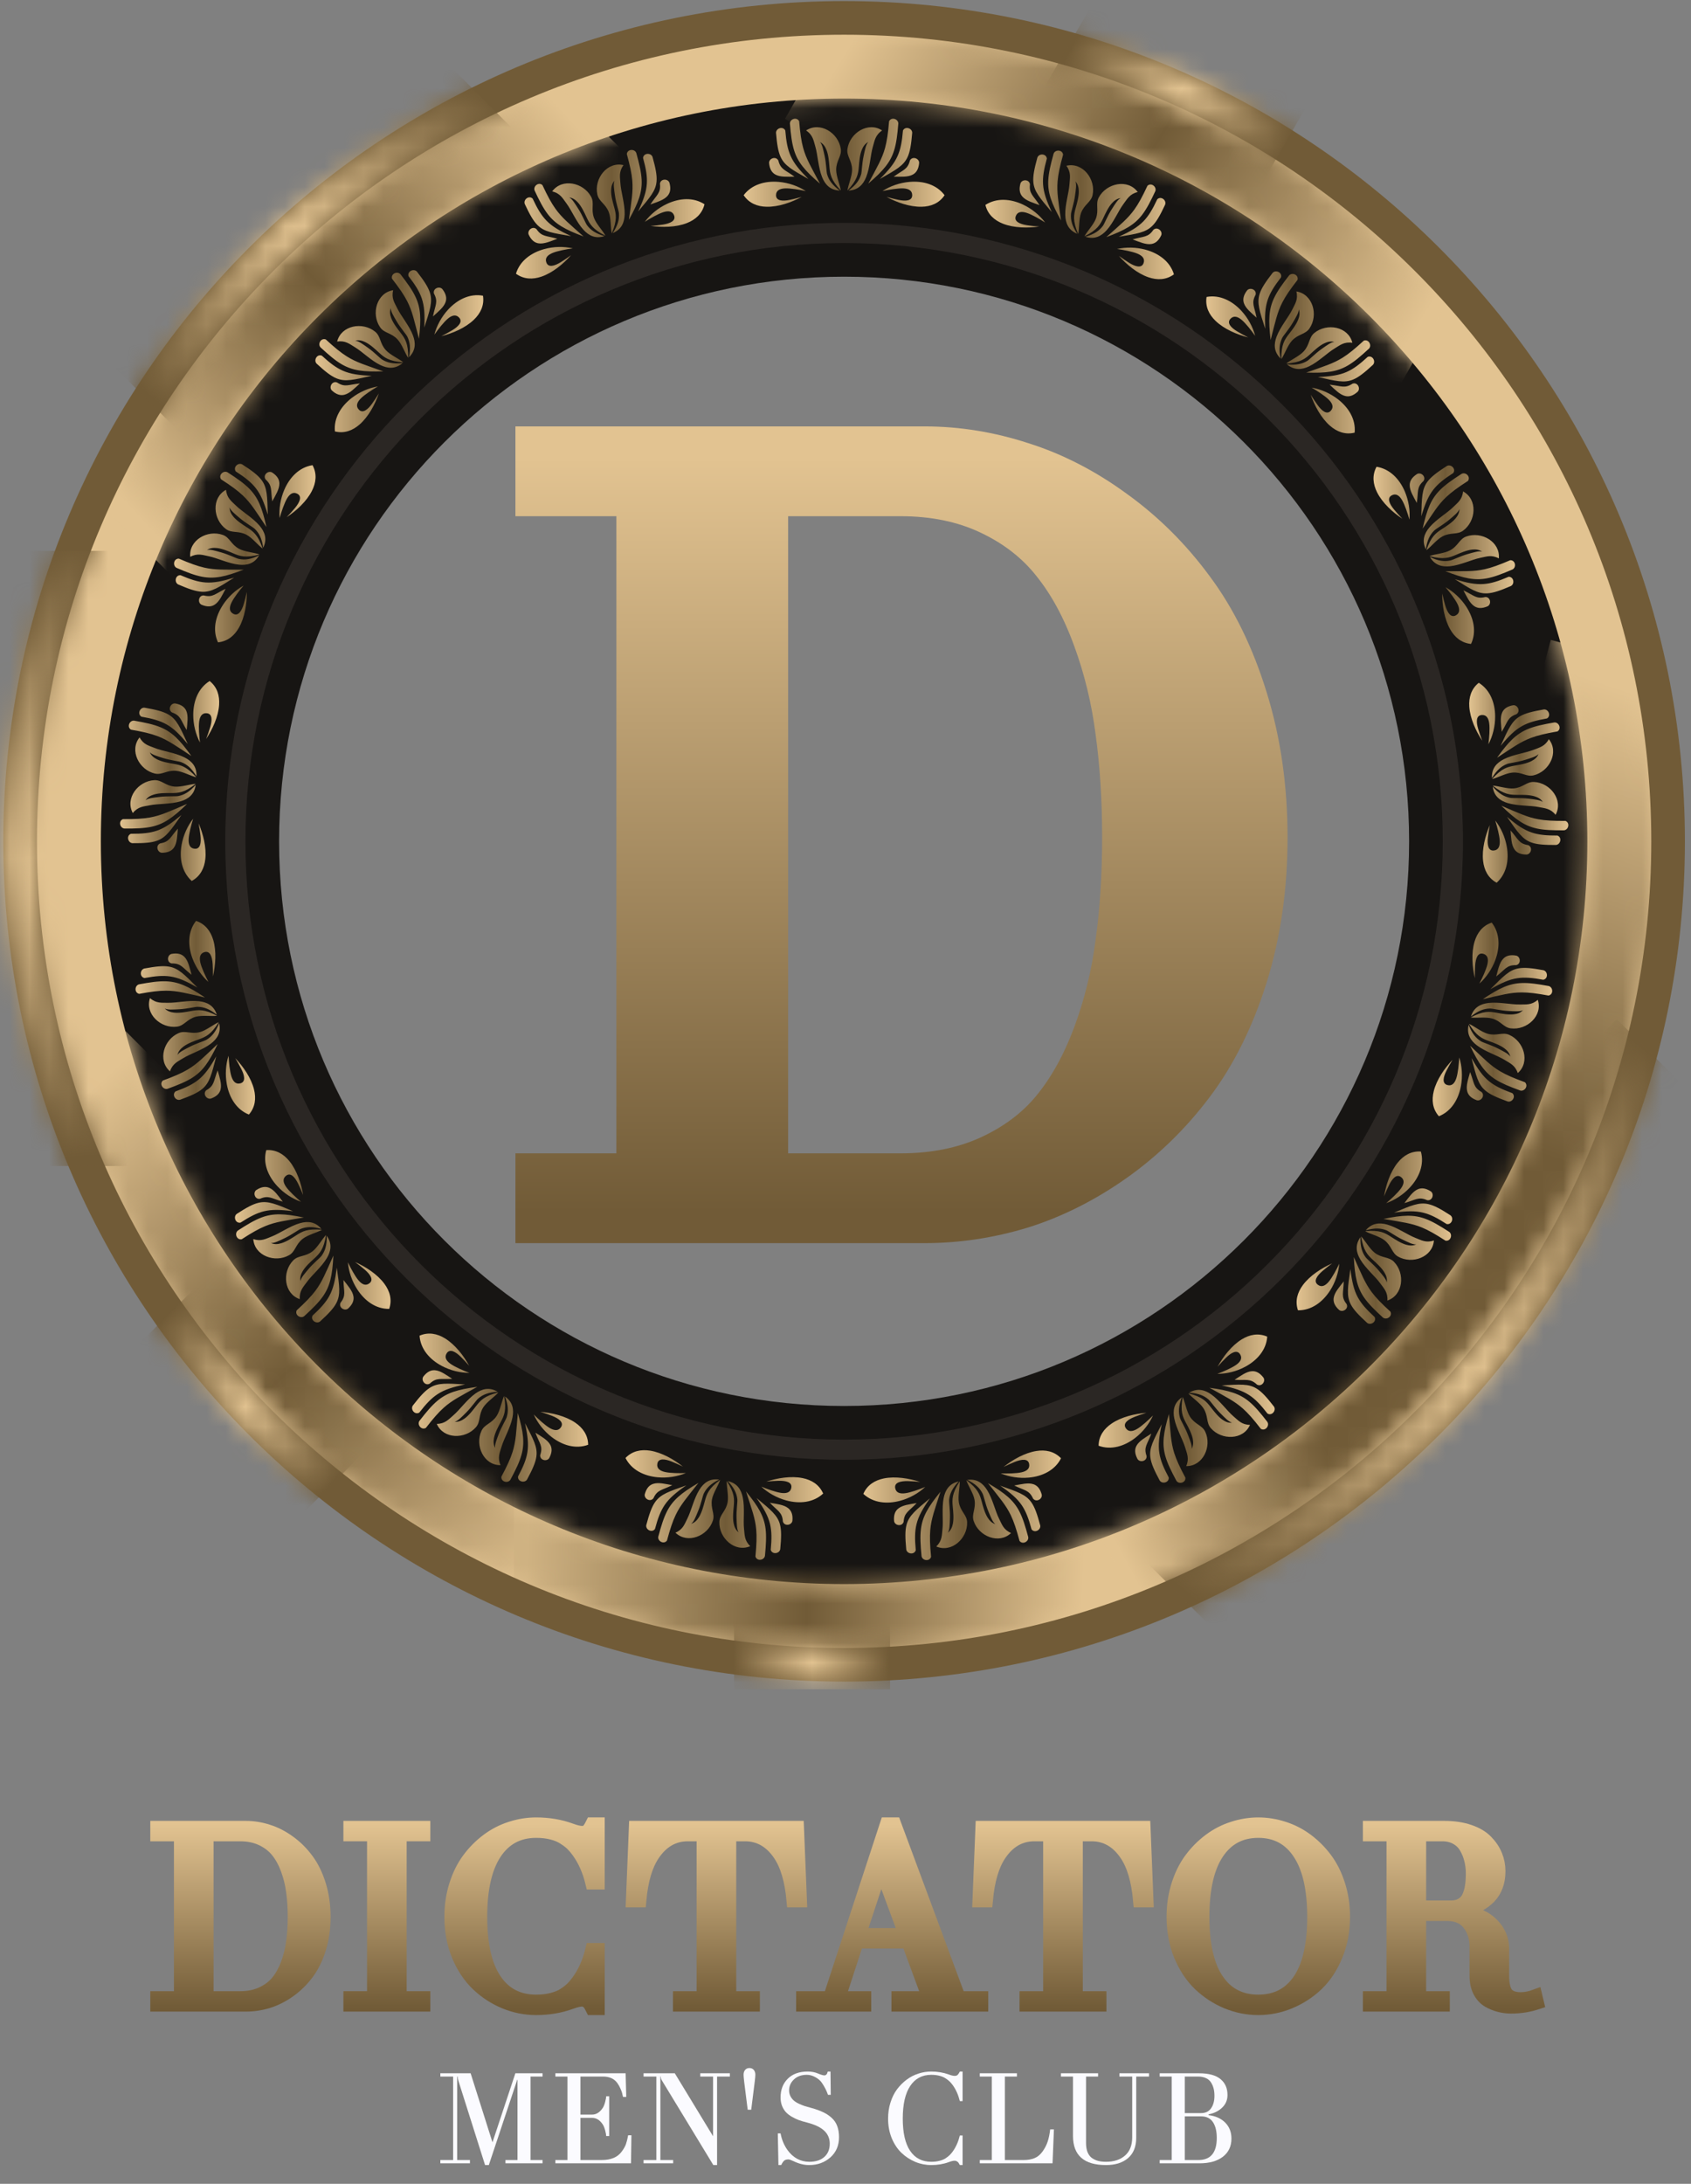<svg width="86" height="111" viewBox="0 0 86 111" fill="none" xmlns="http://www.w3.org/2000/svg">
<rect x="0" y="0" width="86" height="111" fill="#808080" stroke="none"/>
<g clip-path="url(#clip0)">
<path d="M8 101.89V101.565H9.203V93.234H8V92.909H12.503C12.879 92.909 13.253 92.969 13.624 93.09C13.996 93.207 14.353 93.391 14.695 93.641C15.038 93.888 15.338 94.186 15.597 94.537C15.861 94.888 16.069 95.314 16.224 95.815C16.378 96.312 16.456 96.85 16.456 97.431C16.456 98.011 16.378 98.55 16.224 99.047C16.069 99.539 15.861 99.959 15.597 100.306C15.338 100.648 15.038 100.94 14.695 101.183C14.353 101.425 13.996 101.604 13.624 101.721C13.253 101.834 12.879 101.89 12.503 101.89H8ZM10.505 101.565H12.215C12.633 101.565 13.004 101.489 13.33 101.339C13.656 101.189 13.921 100.988 14.126 100.738C14.33 100.487 14.499 100.182 14.633 99.823C14.767 99.464 14.858 99.091 14.908 98.702C14.963 98.314 14.99 97.89 14.99 97.431C14.99 96.972 14.963 96.546 14.908 96.153C14.858 95.761 14.767 95.383 14.633 95.019C14.499 94.652 14.33 94.341 14.126 94.086C13.921 93.827 13.656 93.621 13.33 93.466C13.004 93.312 12.633 93.234 12.215 93.234H10.505V101.565Z" fill="url(#paint0_linear)"/>
<path d="M17.821 101.89V101.565H19.023V93.234H17.821V92.909H21.529V93.234H20.326V101.565H21.529V101.89H17.821Z" fill="url(#paint1_linear)"/>
<path d="M22.957 97.431C22.957 96.863 23.036 96.328 23.195 95.827C23.354 95.322 23.571 94.884 23.846 94.512C24.122 94.14 24.441 93.819 24.805 93.547C25.168 93.276 25.56 93.074 25.982 92.94C26.404 92.802 26.832 92.733 27.266 92.733C27.896 92.733 28.481 92.831 29.02 93.028C29.266 93.12 29.462 93.165 29.608 93.165C29.734 93.165 29.832 93.132 29.903 93.065C29.974 92.994 30.047 92.884 30.122 92.733H30.398V95.683H30.122C29.972 95.065 29.736 94.535 29.414 94.092C29.318 93.959 29.218 93.84 29.114 93.735C29.009 93.631 28.872 93.525 28.7 93.416C28.533 93.303 28.327 93.216 28.08 93.153C27.838 93.09 27.567 93.059 27.266 93.059C26.36 93.059 25.658 93.433 25.162 94.18C24.669 94.923 24.422 96.007 24.422 97.431C24.422 98.85 24.669 99.924 25.162 100.65C25.654 101.377 26.356 101.74 27.266 101.74C27.567 101.74 27.838 101.709 28.08 101.646C28.327 101.583 28.533 101.498 28.7 101.389C28.872 101.276 29.009 101.168 29.114 101.064C29.218 100.959 29.318 100.84 29.414 100.706C29.736 100.264 29.972 99.734 30.122 99.116H30.398V102.066H30.122C30.072 101.965 30.028 101.89 29.991 101.84C29.957 101.79 29.907 101.744 29.84 101.702C29.773 101.656 29.696 101.633 29.608 101.633C29.462 101.633 29.266 101.679 29.02 101.771C28.481 101.968 27.896 102.066 27.266 102.066C26.715 102.066 26.182 101.959 25.669 101.746C25.159 101.533 24.702 101.235 24.297 100.851C23.892 100.462 23.567 99.972 23.32 99.379C23.078 98.786 22.957 98.136 22.957 97.431Z" fill="url(#paint2_linear)"/>
<path d="M32.189 96.591L32.339 92.909H40.532L40.682 96.591H40.356C40.264 95.573 40.035 94.792 39.667 94.249C39.212 93.573 38.619 93.234 37.889 93.234H37.087V101.565H38.289V101.89H34.582V101.565H35.784V93.234H34.982C34.252 93.234 33.659 93.573 33.204 94.249C32.836 94.792 32.606 95.573 32.515 96.591H32.189Z" fill="url(#paint3_linear)"/>
<path d="M40.845 101.89V101.565H42.21L45.104 92.733H45.48L48.762 101.565H49.902V101.89H45.693V101.565H47.258L46.194 98.683H43.576L42.636 101.565H43.952V101.89H40.845ZM43.676 98.358H46.069L44.803 94.944L43.676 98.358Z" fill="url(#paint4_linear)"/>
<path d="M49.814 96.591L49.964 92.909H58.157L58.307 96.591H57.981C57.889 95.573 57.66 94.792 57.292 94.249C56.837 93.573 56.244 93.234 55.514 93.234H54.712V101.565H55.914V101.89H52.207V101.565H53.409V93.234H52.607C51.877 93.234 51.284 93.573 50.829 94.249C50.461 94.792 50.231 95.573 50.14 96.591H49.814Z" fill="url(#paint5_linear)"/>
<path d="M59.685 97.431C59.685 96.863 59.764 96.328 59.923 95.827C60.082 95.322 60.299 94.884 60.574 94.512C60.85 94.14 61.169 93.819 61.533 93.547C61.896 93.276 62.288 93.074 62.71 92.94C63.132 92.802 63.56 92.733 63.994 92.733C64.428 92.733 64.856 92.802 65.278 92.94C65.7 93.074 66.092 93.276 66.456 93.547C66.819 93.819 67.138 94.14 67.414 94.512C67.689 94.884 67.907 95.322 68.065 95.827C68.224 96.328 68.303 96.863 68.303 97.431C68.303 98.136 68.18 98.786 67.934 99.379C67.692 99.972 67.368 100.462 66.963 100.851C66.558 101.235 66.099 101.533 65.585 101.746C65.076 101.959 64.545 102.066 63.994 102.066C63.443 102.066 62.911 101.959 62.397 101.746C61.888 101.533 61.43 101.235 61.025 100.851C60.62 100.462 60.295 99.972 60.048 99.379C59.806 98.786 59.685 98.136 59.685 97.431ZM61.151 97.431C61.151 98.85 61.397 99.924 61.89 100.65C62.382 101.377 63.084 101.74 63.994 101.74C64.904 101.74 65.606 101.377 66.099 100.65C66.591 99.924 66.838 98.85 66.838 97.431C66.838 96.007 66.589 94.923 66.092 94.18C65.6 93.433 64.9 93.059 63.994 93.059C63.088 93.059 62.387 93.433 61.89 94.18C61.397 94.923 61.151 96.007 61.151 97.431Z" fill="url(#paint6_linear)"/>
<path d="M69.669 101.89V101.565H70.871V93.234H69.669V92.909H73.452C73.928 92.909 74.35 92.971 74.717 93.097C75.084 93.222 75.373 93.393 75.581 93.61C75.79 93.823 75.947 94.057 76.051 94.312C76.155 94.562 76.208 94.827 76.208 95.107C76.208 95.65 76.049 96.086 75.732 96.416C75.414 96.742 74.98 96.967 74.429 97.093V97.168C75.068 97.268 75.554 97.491 75.888 97.838C76.226 98.184 76.395 98.587 76.395 99.047V100.412C76.395 100.851 76.466 101.162 76.609 101.345C76.755 101.525 76.999 101.615 77.341 101.615C77.579 101.615 77.828 101.567 78.087 101.471L78.162 101.784C77.744 101.922 77.308 101.99 76.853 101.99C76.648 101.99 76.452 101.965 76.264 101.915C76.076 101.869 75.888 101.792 75.7 101.684C75.517 101.575 75.368 101.412 75.256 101.195C75.147 100.978 75.093 100.719 75.093 100.418V98.953C75.093 98.481 74.965 98.084 74.711 97.763C74.46 97.441 74.082 97.281 73.577 97.281H72.174V101.565H73.377V101.89H69.669ZM72.174 96.955H73.778C74.003 96.955 74.191 96.911 74.341 96.823C74.496 96.736 74.613 96.61 74.692 96.447C74.771 96.28 74.826 96.101 74.855 95.909C74.888 95.713 74.905 95.483 74.905 95.22C74.905 94.974 74.876 94.737 74.817 94.512C74.763 94.287 74.677 94.076 74.56 93.879C74.448 93.683 74.287 93.527 74.078 93.41C73.869 93.293 73.627 93.234 73.352 93.234H72.174V96.955Z" fill="url(#paint7_linear)"/>
<path d="M8 101.89V101.565H9.203V93.234H8V92.909H12.503C12.879 92.909 13.253 92.969 13.624 93.09C13.996 93.207 14.353 93.391 14.695 93.641C15.038 93.888 15.338 94.186 15.597 94.537C15.861 94.888 16.069 95.314 16.224 95.815C16.378 96.312 16.456 96.85 16.456 97.431C16.456 98.011 16.378 98.55 16.224 99.047C16.069 99.539 15.861 99.959 15.597 100.306C15.338 100.648 15.038 100.94 14.695 101.183C14.353 101.425 13.996 101.604 13.624 101.721C13.253 101.834 12.879 101.89 12.503 101.89H8ZM10.505 101.565H12.215C12.633 101.565 13.004 101.489 13.33 101.339C13.656 101.189 13.921 100.988 14.126 100.738C14.33 100.487 14.499 100.182 14.633 99.823C14.767 99.464 14.858 99.091 14.908 98.702C14.963 98.314 14.99 97.89 14.99 97.431C14.99 96.972 14.963 96.546 14.908 96.153C14.858 95.761 14.767 95.383 14.633 95.019C14.499 94.652 14.33 94.341 14.126 94.086C13.921 93.827 13.656 93.621 13.33 93.466C13.004 93.312 12.633 93.234 12.215 93.234H10.505V101.565Z" stroke="url(#paint8_linear)" stroke-width="0.713"/>
<path d="M17.821 101.89V101.565H19.023V93.234H17.821V92.909H21.529V93.234H20.326V101.565H21.529V101.89H17.821Z" stroke="url(#paint9_linear)" stroke-width="0.713"/>
<path d="M22.957 97.431C22.957 96.863 23.036 96.328 23.195 95.827C23.354 95.322 23.571 94.884 23.846 94.512C24.122 94.14 24.441 93.819 24.805 93.547C25.168 93.276 25.56 93.074 25.982 92.94C26.404 92.802 26.832 92.733 27.266 92.733C27.896 92.733 28.481 92.831 29.02 93.028C29.266 93.12 29.462 93.165 29.608 93.165C29.734 93.165 29.832 93.132 29.903 93.065C29.974 92.994 30.047 92.884 30.122 92.733H30.398V95.683H30.122C29.972 95.065 29.736 94.535 29.414 94.092C29.318 93.959 29.218 93.84 29.114 93.735C29.009 93.631 28.872 93.525 28.7 93.416C28.533 93.303 28.327 93.216 28.08 93.153C27.838 93.09 27.567 93.059 27.266 93.059C26.36 93.059 25.658 93.433 25.162 94.18C24.669 94.923 24.422 96.007 24.422 97.431C24.422 98.85 24.669 99.924 25.162 100.65C25.654 101.377 26.356 101.74 27.266 101.74C27.567 101.74 27.838 101.709 28.08 101.646C28.327 101.583 28.533 101.498 28.7 101.389C28.872 101.276 29.009 101.168 29.114 101.064C29.218 100.959 29.318 100.84 29.414 100.706C29.736 100.264 29.972 99.734 30.122 99.116H30.398V102.066H30.122C30.072 101.965 30.028 101.89 29.991 101.84C29.957 101.79 29.907 101.744 29.84 101.702C29.773 101.656 29.696 101.633 29.608 101.633C29.462 101.633 29.266 101.679 29.02 101.771C28.481 101.968 27.896 102.066 27.266 102.066C26.715 102.066 26.182 101.959 25.669 101.746C25.159 101.533 24.702 101.235 24.297 100.851C23.892 100.462 23.567 99.972 23.32 99.379C23.078 98.786 22.957 98.136 22.957 97.431Z" stroke="url(#paint10_linear)" stroke-width="0.713"/>
<path d="M32.189 96.591L32.339 92.909H40.532L40.682 96.591H40.356C40.264 95.573 40.035 94.792 39.667 94.249C39.212 93.573 38.619 93.234 37.889 93.234H37.087V101.565H38.289V101.89H34.582V101.565H35.784V93.234H34.982C34.252 93.234 33.659 93.573 33.204 94.249C32.836 94.792 32.606 95.573 32.515 96.591H32.189Z" stroke="url(#paint11_linear)" stroke-width="0.713"/>
<path d="M40.845 101.89V101.565H42.21L45.104 92.733H45.48L48.762 101.565H49.902V101.89H45.693V101.565H47.258L46.194 98.683H43.576L42.636 101.565H43.952V101.89H40.845ZM43.676 98.358H46.069L44.803 94.944L43.676 98.358Z" stroke="url(#paint12_linear)" stroke-width="0.713"/>
<path d="M49.814 96.591L49.964 92.909H58.157L58.307 96.591H57.981C57.889 95.573 57.66 94.792 57.292 94.249C56.837 93.573 56.244 93.234 55.514 93.234H54.712V101.565H55.914V101.89H52.207V101.565H53.409V93.234H52.607C51.877 93.234 51.284 93.573 50.829 94.249C50.461 94.792 50.231 95.573 50.14 96.591H49.814Z" stroke="url(#paint13_linear)" stroke-width="0.713"/>
<path d="M59.685 97.431C59.685 96.863 59.764 96.328 59.923 95.827C60.082 95.322 60.299 94.884 60.574 94.512C60.85 94.14 61.169 93.819 61.533 93.547C61.896 93.276 62.288 93.074 62.71 92.94C63.132 92.802 63.56 92.733 63.994 92.733C64.428 92.733 64.856 92.802 65.278 92.94C65.7 93.074 66.092 93.276 66.456 93.547C66.819 93.819 67.138 94.14 67.414 94.512C67.689 94.884 67.907 95.322 68.065 95.827C68.224 96.328 68.303 96.863 68.303 97.431C68.303 98.136 68.18 98.786 67.934 99.379C67.692 99.972 67.368 100.462 66.963 100.851C66.558 101.235 66.099 101.533 65.585 101.746C65.076 101.959 64.545 102.066 63.994 102.066C63.443 102.066 62.911 101.959 62.397 101.746C61.888 101.533 61.43 101.235 61.025 100.851C60.62 100.462 60.295 99.972 60.048 99.379C59.806 98.786 59.685 98.136 59.685 97.431ZM61.151 97.431C61.151 98.85 61.397 99.924 61.89 100.65C62.382 101.377 63.084 101.74 63.994 101.74C64.904 101.74 65.606 101.377 66.099 100.65C66.591 99.924 66.838 98.85 66.838 97.431C66.838 96.007 66.589 94.923 66.092 94.18C65.6 93.433 64.9 93.059 63.994 93.059C63.088 93.059 62.387 93.433 61.89 94.18C61.397 94.923 61.151 96.007 61.151 97.431Z" stroke="url(#paint14_linear)" stroke-width="0.713"/>
<path d="M69.669 101.89V101.565H70.871V93.234H69.669V92.909H73.452C73.928 92.909 74.35 92.971 74.717 93.097C75.084 93.222 75.373 93.393 75.581 93.61C75.79 93.823 75.947 94.057 76.051 94.312C76.155 94.562 76.208 94.827 76.208 95.107C76.208 95.65 76.049 96.086 75.732 96.416C75.414 96.742 74.98 96.967 74.429 97.093V97.168C75.068 97.268 75.554 97.491 75.888 97.838C76.226 98.184 76.395 98.587 76.395 99.047V100.412C76.395 100.851 76.466 101.162 76.609 101.345C76.755 101.525 76.999 101.615 77.341 101.615C77.579 101.615 77.828 101.567 78.087 101.471L78.162 101.784C77.744 101.922 77.308 101.99 76.853 101.99C76.648 101.99 76.452 101.965 76.264 101.915C76.076 101.869 75.888 101.792 75.7 101.684C75.517 101.575 75.368 101.412 75.256 101.195C75.147 100.978 75.093 100.719 75.093 100.418V98.953C75.093 98.481 74.965 98.084 74.711 97.763C74.46 97.441 74.082 97.281 73.577 97.281H72.174V101.565H73.377V101.89H69.669ZM72.174 96.955H73.778C74.003 96.955 74.191 96.911 74.341 96.823C74.496 96.736 74.613 96.61 74.692 96.447C74.771 96.28 74.826 96.101 74.855 95.909C74.888 95.713 74.905 95.483 74.905 95.22C74.905 94.974 74.876 94.737 74.817 94.512C74.763 94.287 74.677 94.076 74.56 93.879C74.448 93.683 74.287 93.527 74.078 93.41C73.869 93.293 73.627 93.234 73.352 93.234H72.174V96.955Z" stroke="url(#paint15_linear)" stroke-width="0.713"/>
<path d="M22.395 109.957V109.791H23.045V105.548H22.395V105.382H23.935L25.046 108.891L26.21 105.382H27.594V105.548H26.982V109.791H27.594V109.957H25.706V109.791H26.318V105.708H26.306L24.86 110.046H24.669L23.313 105.762C23.288 105.685 23.275 105.614 23.275 105.548H23.25V109.791H23.9V109.957H22.395Z" fill="#FBFBFF"/>
<path d="M28.245 109.957V109.791H28.858V105.548H28.245V105.382H31.818L31.85 106.582H31.684C31.667 106.497 31.651 106.428 31.636 106.374C31.621 106.321 31.593 106.247 31.55 106.151C31.51 106.055 31.459 105.965 31.397 105.88C31.24 105.659 30.997 105.548 30.67 105.548H29.521V107.481H30.115C30.325 107.481 30.506 107.367 30.657 107.137C30.704 107.065 30.744 106.964 30.778 106.834C30.812 106.704 30.829 106.609 30.829 106.55H30.982V108.572H30.829C30.829 108.513 30.812 108.418 30.778 108.288C30.744 108.159 30.704 108.058 30.657 107.985C30.508 107.76 30.327 107.647 30.115 107.647H29.521V109.791H30.596C31.071 109.791 31.412 109.647 31.62 109.36C31.722 109.222 31.794 109.096 31.834 108.981C31.875 108.866 31.912 108.716 31.946 108.531H32.112L32.092 109.957H28.245Z" fill="#FBFBFF"/>
<path d="M32.73 109.957V109.791H33.381V105.548H32.73V105.382H34.319L36.265 108.582V105.548H35.614V105.382H37.12V105.548H36.469V110.046H36.278L33.659 105.74C33.623 105.68 33.605 105.616 33.605 105.548H33.585V109.791H34.236V109.957H32.73Z" fill="#FBFBFF"/>
<path d="M37.816 105.452C37.816 105.355 37.842 105.274 37.895 105.21C37.948 105.146 38.022 105.114 38.115 105.114C38.209 105.114 38.282 105.146 38.336 105.21C38.389 105.274 38.415 105.355 38.415 105.452C38.415 105.518 38.405 105.639 38.383 105.813L38.205 107.233H38.026L37.847 105.813C37.826 105.636 37.816 105.516 37.816 105.452Z" fill="#FBFBFF"/>
<path d="M39.557 108.438H39.698C39.759 108.764 39.88 109.049 40.058 109.293C40.192 109.478 40.353 109.623 40.54 109.727C40.729 109.829 40.935 109.88 41.159 109.88C41.484 109.88 41.738 109.798 41.921 109.635C42.106 109.471 42.199 109.247 42.199 108.962C42.199 108.696 42.105 108.476 41.918 108.301C41.731 108.125 41.437 107.985 41.038 107.883C40.884 107.845 40.748 107.805 40.629 107.762C40.51 107.717 40.39 107.66 40.269 107.59C40.148 107.52 40.046 107.441 39.966 107.354C39.887 107.267 39.822 107.16 39.771 107.035C39.722 106.907 39.698 106.766 39.698 106.61C39.698 106.217 39.82 105.899 40.065 105.657C40.309 105.414 40.646 105.293 41.076 105.293C41.267 105.293 41.442 105.326 41.599 105.392C41.754 105.456 41.862 105.488 41.921 105.488C42.011 105.488 42.069 105.423 42.097 105.293H42.237L42.25 106.476H42.109C42.037 106.268 41.936 106.068 41.806 105.877C41.728 105.758 41.615 105.659 41.468 105.58C41.324 105.499 41.179 105.459 41.034 105.459C40.764 105.459 40.546 105.536 40.38 105.692C40.215 105.847 40.132 106.034 40.132 106.253C40.132 106.362 40.155 106.461 40.202 106.55C40.248 106.637 40.305 106.709 40.371 106.767C40.437 106.824 40.526 106.88 40.639 106.933C40.752 106.984 40.85 107.023 40.935 107.051C41.02 107.076 41.129 107.107 41.261 107.143C41.495 107.207 41.694 107.278 41.857 107.357C42.023 107.434 42.169 107.529 42.294 107.644C42.422 107.759 42.517 107.898 42.578 108.062C42.64 108.224 42.671 108.413 42.671 108.63C42.671 109.053 42.524 109.395 42.231 109.657C41.937 109.916 41.577 110.046 41.149 110.046C40.892 110.046 40.625 109.979 40.348 109.845C40.227 109.788 40.143 109.759 40.096 109.759C40.001 109.759 39.928 109.78 39.88 109.823C39.831 109.865 39.781 109.94 39.73 110.046H39.589L39.557 108.438Z" fill="#FBFBFF"/>
<path d="M45.166 107.686C45.166 107.396 45.206 107.124 45.287 106.869C45.367 106.612 45.478 106.388 45.618 106.199C45.759 106.01 45.922 105.846 46.107 105.708C46.292 105.569 46.492 105.466 46.706 105.398C46.921 105.328 47.139 105.293 47.36 105.293C47.681 105.293 47.979 105.343 48.254 105.443C48.379 105.49 48.479 105.513 48.553 105.513C48.617 105.513 48.667 105.496 48.703 105.462C48.739 105.426 48.777 105.37 48.815 105.293H48.955V106.796H48.815C48.738 106.481 48.618 106.211 48.455 105.985C48.406 105.917 48.355 105.857 48.301 105.803C48.248 105.75 48.178 105.696 48.091 105.641C48.006 105.583 47.901 105.539 47.775 105.507C47.652 105.475 47.513 105.459 47.36 105.459C46.899 105.459 46.541 105.649 46.288 106.03C46.038 106.408 45.912 106.96 45.912 107.686C45.912 108.409 46.038 108.955 46.288 109.325C46.539 109.695 46.897 109.88 47.36 109.88C47.513 109.88 47.652 109.864 47.775 109.832C47.901 109.801 48.006 109.757 48.091 109.702C48.178 109.644 48.248 109.589 48.301 109.536C48.355 109.483 48.406 109.422 48.455 109.354C48.618 109.129 48.738 108.858 48.815 108.544H48.955V110.046H48.815C48.789 109.995 48.767 109.957 48.748 109.931C48.731 109.906 48.705 109.882 48.671 109.861C48.637 109.838 48.598 109.826 48.553 109.826C48.479 109.826 48.379 109.849 48.254 109.896C47.979 109.996 47.681 110.046 47.36 110.046C47.08 110.046 46.808 109.992 46.547 109.884C46.287 109.775 46.054 109.623 45.848 109.427C45.642 109.23 45.476 108.98 45.35 108.678C45.227 108.376 45.166 108.045 45.166 107.686Z" fill="#FBFBFF"/>
<path d="M49.829 109.957V109.791H50.442V105.548H49.829V105.382H51.718V105.548H51.105V109.791H52.056C52.273 109.791 52.46 109.758 52.618 109.692C52.775 109.626 52.911 109.512 53.026 109.351C53.147 109.179 53.234 109.006 53.288 108.834C53.343 108.662 53.383 108.462 53.409 108.234H53.6L53.53 109.957H49.829Z" fill="#FBFBFF"/>
<path d="M53.957 105.548V105.382H55.846V105.548H55.233V108.923C55.233 109.106 55.259 109.263 55.31 109.392C55.363 109.52 55.438 109.619 55.533 109.689C55.631 109.757 55.737 109.806 55.852 109.836C55.967 109.865 56.099 109.88 56.248 109.88C56.654 109.88 56.977 109.774 57.218 109.561C57.46 109.349 57.581 109.04 57.581 108.636V105.548H56.931V105.382H58.436V105.548H57.785V108.662C57.785 109.11 57.647 109.454 57.371 109.692C57.096 109.928 56.722 110.046 56.248 110.046C55.129 110.046 54.57 109.553 54.57 108.566V105.548H53.957Z" fill="#FBFBFF"/>
<path d="M58.979 109.957V109.791H59.591V105.548H58.979V105.382H60.982C61.471 105.382 61.834 105.48 62.07 105.676C62.308 105.869 62.427 106.139 62.427 106.486C62.427 106.739 62.337 106.953 62.156 107.127C61.975 107.302 61.745 107.415 61.464 107.469V107.507C61.823 107.552 62.107 107.68 62.316 107.893C62.524 108.106 62.628 108.375 62.628 108.7C62.628 109.093 62.482 109.402 62.191 109.625C61.902 109.846 61.507 109.957 61.008 109.957H58.979ZM60.255 109.791H60.944C61.569 109.791 61.882 109.417 61.882 108.668C61.882 108.326 61.817 108.058 61.687 107.864C61.557 107.669 61.356 107.571 61.084 107.571H60.255V109.791ZM60.255 107.405H61.084C61.309 107.405 61.479 107.324 61.591 107.162C61.706 106.999 61.764 106.786 61.764 106.524C61.764 106.395 61.751 106.277 61.725 106.17C61.7 106.062 61.657 105.959 61.598 105.861C61.54 105.763 61.454 105.686 61.339 105.631C61.227 105.576 61.09 105.548 60.931 105.548H60.255V107.405Z" fill="#FBFBFF"/>
<g clip-path="url(#clip1)">
<path fill-rule="evenodd" clip-rule="evenodd" d="M42.929 4.668C63.994 4.668 81.072 21.724 81.072 42.764C81.072 63.803 63.994 80.859 42.929 80.859C21.863 80.859 4.786 63.803 4.786 42.764C4.786 21.724 21.863 4.668 42.929 4.668V4.668ZM63.248 22.469C58.049 17.276 50.865 14.064 42.929 14.064C34.993 14.064 27.809 17.276 22.609 22.469C17.41 27.662 14.194 34.837 14.194 42.764C14.194 50.69 17.41 57.865 22.609 63.058C27.809 68.251 34.993 71.464 42.929 71.464C50.865 71.464 58.049 68.251 63.248 63.058C68.448 57.865 71.664 50.69 71.664 42.764C71.664 34.837 68.448 27.662 63.248 22.469Z" fill="#171513"/>
<path fill-rule="evenodd" clip-rule="evenodd" d="M42.929 11.329C51.62 11.329 59.488 14.848 65.183 20.536C70.879 26.225 74.402 34.083 74.402 42.764C74.402 51.444 70.879 59.303 65.183 64.991C59.488 70.679 51.62 74.198 42.929 74.198C34.238 74.198 26.37 70.679 20.674 64.991C14.979 59.303 11.456 51.444 11.456 42.764C11.456 34.083 14.979 26.225 20.674 20.536C26.37 14.848 34.238 11.329 42.929 11.329V11.329ZM42.929 12.354C59.744 12.354 73.375 25.969 73.375 42.764C73.375 59.558 59.744 73.173 42.929 73.173C26.114 73.173 12.482 59.558 12.482 42.764C12.482 25.969 26.114 12.354 42.929 12.354V12.354Z" fill="#2B2724"/>
<path fill-rule="evenodd" clip-rule="evenodd" d="M42.929 1.593C65.695 1.593 84.15 20.026 84.15 42.764C84.15 65.501 65.695 83.934 42.929 83.934C20.163 83.934 1.708 65.501 1.708 42.764C1.708 20.026 20.163 1.593 42.929 1.593V1.593ZM69.658 16.067C62.818 9.236 53.368 5.01 42.929 5.01C32.491 5.01 23.04 9.236 16.2 16.067C9.36 22.899 5.129 32.338 5.129 42.764C5.129 53.189 9.36 62.628 16.2 69.46C23.04 76.291 32.491 80.517 42.929 80.517C53.368 80.517 62.818 76.291 69.658 69.46C76.498 62.628 80.729 53.189 80.729 42.764C80.729 32.338 76.499 22.899 69.658 16.067V16.067Z" fill="#E2C391"/>
<mask id="mask0" mask-type="alpha" maskUnits="userSpaceOnUse" x="1" y="1" width="84" height="83">
<path fill-rule="evenodd" clip-rule="evenodd" d="M42.929 1.593C65.695 1.593 84.15 20.026 84.15 42.764C84.15 65.501 65.695 83.934 42.929 83.934C20.163 83.934 1.708 65.501 1.708 42.764C1.708 20.026 20.163 1.593 42.929 1.593V1.593ZM69.658 16.067C62.818 9.236 53.368 5.01 42.929 5.01C32.491 5.01 23.04 9.236 16.2 16.067C9.36 22.899 5.129 32.338 5.129 42.764C5.129 53.189 9.36 62.628 16.2 69.46C23.04 76.291 32.491 80.517 42.929 80.517C53.368 80.517 62.818 76.291 69.658 69.46C76.498 62.628 80.729 53.189 80.729 42.764C80.729 32.338 76.499 22.899 69.658 16.067V16.067Z" fill="#FFD445"/>
</mask>
<g mask="url(#mask0)">
<rect x="45.922" y="-4.504" width="33.88" height="12.133" transform="rotate(29.631 45.922 -4.504)" fill="url(#paint16_linear)"/>
<rect x="90.587" y="35.666" width="50.797" height="12.133" transform="rotate(105 90.587 35.666)" fill="url(#paint17_linear)"/>
<rect x="80.837" y="72.622" width="24.354" height="12.133" transform="rotate(150.453 80.837 72.622)" fill="url(#paint18_linear)"/>
<rect x="1.386" y="21.92" width="31.5" height="12.133" transform="rotate(-45 1.386 21.92)" fill="url(#paint19_linear)"/>
<rect x="23.388" y="86.567" width="36.171" height="12.133" transform="rotate(-135 23.388 86.567)" fill="url(#paint20_linear)"/>
<rect x="56" y="86.8" width="29.867" height="12.133" transform="rotate(180 56 86.8)" fill="url(#paint21_linear)"/>
</g>
<path fill-rule="evenodd" clip-rule="evenodd" d="M42.929 0.055C54.737 0.055 65.427 4.836 73.165 12.564C80.904 20.293 85.69 30.971 85.69 42.764C85.69 54.557 80.904 65.234 73.165 72.963C65.427 80.692 54.737 85.472 42.929 85.472C31.122 85.472 20.431 80.692 12.693 72.963C4.954 65.234 0.168 54.557 0.168 42.764C0.168 30.971 4.954 20.293 12.693 12.564C20.431 4.836 31.122 0.055 42.929 0.055ZM1.879 42.764C1.879 20.12 20.258 1.764 42.929 1.764C65.601 1.764 83.98 20.12 83.98 42.764C83.98 65.407 65.601 83.764 42.929 83.764C20.258 83.764 1.879 65.407 1.879 42.764V42.764Z" fill="#715B37"/>
<mask id="mask1" mask-type="alpha" maskUnits="userSpaceOnUse" x="0" y="0" width="86" height="86">
<path fill-rule="evenodd" clip-rule="evenodd" d="M42.929 0.055C54.737 0.055 65.427 4.836 73.165 12.564C80.904 20.293 85.69 30.971 85.69 42.764C85.69 54.557 80.904 65.234 73.165 72.963C65.427 80.692 54.737 85.472 42.929 85.472C31.122 85.472 20.431 80.692 12.693 72.963C4.954 65.234 0.168 54.557 0.168 42.764C0.168 30.971 4.954 20.293 12.693 12.564C20.431 4.836 31.122 0.055 42.929 0.055ZM1.879 42.764C1.879 20.12 20.258 1.764 42.929 1.764C65.601 1.764 83.98 20.12 83.98 42.764C83.98 65.407 65.601 83.764 42.929 83.764C20.258 83.764 1.879 65.407 1.879 42.764V42.764Z" fill="#BB7B15"/>
</mask>
<g mask="url(#mask1)">
<rect x="56.467" y="77.559" width="36.429" height="10.733" transform="rotate(-45 56.467 77.559)" fill="url(#paint22_linear)"/>
<rect x="58.1" y="-4.2" width="12.029" height="10.733" transform="rotate(30 58.1 -4.2)" fill="url(#paint23_linear)"/>
<rect x="3.327" y="16.159" width="22.883" height="10.733" transform="rotate(-45 3.327 16.159)" fill="url(#paint24_linear)"/>
<rect x="-3.267" y="59.267" width="31.267" height="10.733" transform="rotate(-90 -3.267 59.267)" fill="url(#paint25_linear)"/>
<rect x="14.602" y="77.725" width="11.982" height="10.733" transform="rotate(-135 14.602 77.725)" fill="url(#paint26_linear)"/>
<rect x="45.267" y="88.667" width="7.933" height="10.733" transform="rotate(180 45.267 88.667)" fill="url(#paint27_linear)"/>
</g>
<path fill-rule="evenodd" clip-rule="evenodd" d="M55.151 12.014C55.282 11.764 55.62 11.419 55.736 11.107C55.898 10.666 55.704 10.362 55.881 10.034C56.276 9.303 57.363 9.077 57.862 9.761C57.45 9.86 57.327 10.116 57.136 10.37C56.877 10.715 56.635 11.309 56.282 11.7C56.008 12.005 55.666 12.187 55.198 12.035C55.66 11.9 55.906 11.728 56.092 11.478C56.17 11.372 56.32 10.98 56.532 10.649C56.702 10.382 56.845 10.138 56.996 10.069C56.819 10.088 56.67 10.192 56.546 10.332C56.355 10.548 56.219 10.851 56.115 11.072C55.953 11.417 55.813 11.683 55.151 12.014V12.014ZM54.834 11.897C54.896 11.622 54.863 11.14 54.978 10.828C55.141 10.387 55.486 10.281 55.565 9.917C55.739 9.105 55.06 8.229 54.235 8.426C54.484 8.768 54.411 9.042 54.391 9.36C54.364 9.79 54.163 10.399 54.177 10.925C54.188 11.335 54.329 11.695 54.784 11.883C54.52 11.48 54.445 11.19 54.467 10.879C54.475 10.749 54.616 10.353 54.67 9.964C54.714 9.65 54.763 9.372 54.693 9.221C54.816 9.351 54.861 9.526 54.865 9.714C54.87 10.002 54.776 10.32 54.712 10.556C54.611 10.923 54.545 11.216 54.834 11.897V11.897ZM53.154 11.31C52.875 10.935 52.471 10.606 52.024 10.397C51.4 10.104 50.691 10.044 50.115 10.416C50.232 10.9 50.574 11.199 51.007 11.37C51.567 11.591 52.281 11.598 52.857 11.516C52.638 11.499 52.405 11.474 52.231 11.447C51.861 11.39 51.56 11.257 51.661 10.985C51.746 10.753 51.964 10.738 52.214 10.819C52.477 10.904 52.871 11.13 53.154 11.31ZM52.869 10.428C52.55 9.934 52.329 9.853 52.381 9.372C52.352 9.111 51.98 9.099 51.899 9.32C51.813 9.631 51.864 9.838 51.993 9.988C52.18 10.204 52.53 10.303 52.869 10.428V10.428ZM53.49 10.781C53.219 10.194 53.075 9.789 53.048 9.365C53.024 8.991 53.091 8.602 53.241 8.06C53.212 7.799 52.84 7.788 52.759 8.008C52.602 8.575 52.529 8.943 52.553 9.249C52.593 9.737 52.886 10.063 53.49 10.781ZM53.961 11.205C53.829 10.246 53.739 9.779 53.788 9.209C53.818 8.85 53.903 8.451 54.066 7.863C54.037 7.602 53.665 7.59 53.584 7.811C53.43 8.366 53.333 8.782 53.313 9.158C53.279 9.79 53.463 10.313 53.961 11.205V11.205ZM56.81 12.656C57.266 12.552 57.787 12.563 58.263 12.693C58.928 12.875 59.507 13.289 59.703 13.945C59.3 14.238 58.846 14.244 58.405 14.093C57.835 13.898 57.287 13.441 56.902 13.005C57.08 13.134 57.274 13.266 57.423 13.358C57.742 13.555 58.057 13.649 58.158 13.376C58.243 13.144 58.087 12.992 57.844 12.891C57.589 12.786 57.142 12.702 56.81 12.656ZM57.6 12.169C58.164 12.001 58.385 12.082 58.658 11.682C58.849 11.502 59.14 11.734 59.059 11.955C58.922 12.248 58.749 12.372 58.553 12.402C58.27 12.446 57.939 12.294 57.6 12.169ZM56.897 12.036C57.486 11.764 57.859 11.549 58.155 11.245C58.416 10.976 58.618 10.636 58.856 10.127C59.047 9.947 59.337 10.179 59.256 10.4C59.007 10.933 58.824 11.261 58.607 11.477C58.259 11.822 57.825 11.881 56.897 12.036ZM56.264 12.053C56.988 11.409 57.36 11.111 57.693 10.646C57.903 10.354 58.098 9.995 58.356 9.442C58.547 9.262 58.838 9.495 58.757 9.715C58.513 10.237 58.317 10.617 58.088 10.916C57.703 11.418 57.223 11.697 56.264 12.053V12.053Z" fill="url(#paint28_linear)"/>
<path fill-rule="evenodd" clip-rule="evenodd" d="M65.415 18.48C65.631 18.299 66.075 18.108 66.3 17.863C66.618 17.517 66.554 17.161 66.842 16.925C67.486 16.398 68.576 16.6 68.778 17.423C68.36 17.358 68.149 17.548 67.875 17.712C67.505 17.933 67.055 18.39 66.581 18.619C66.211 18.796 65.826 18.836 65.45 18.518C65.929 18.568 66.222 18.502 66.489 18.34C66.601 18.272 66.889 17.967 67.21 17.74C67.47 17.558 67.695 17.387 67.861 17.379C67.689 17.331 67.513 17.37 67.344 17.453C67.085 17.58 66.845 17.809 66.664 17.974C66.383 18.232 66.153 18.424 65.415 18.48V18.48ZM65.165 18.252C65.328 18.021 65.48 17.563 65.705 17.317C66.023 16.971 66.383 17.005 66.594 16.697C67.064 16.012 66.767 14.944 65.93 14.813C66.031 15.225 65.859 15.451 65.719 15.737C65.531 16.124 65.114 16.611 64.927 17.104C64.781 17.487 64.775 17.874 65.125 18.22C65.033 17.748 65.074 17.451 65.212 17.171C65.27 17.054 65.55 16.74 65.748 16.401C65.908 16.128 66.059 15.889 66.052 15.723C66.116 15.89 66.092 16.069 66.023 16.243C65.919 16.512 65.711 16.771 65.562 16.965C65.329 17.266 65.157 17.513 65.165 18.252V18.252ZM63.834 17.072C63.718 16.62 63.47 16.163 63.136 15.8C62.67 15.293 62.037 14.968 61.363 15.094C61.286 15.586 61.489 15.992 61.825 16.314C62.26 16.731 62.917 17.009 63.482 17.151C63.285 17.052 63.08 16.94 62.929 16.849C62.607 16.657 62.38 16.42 62.576 16.206C62.744 16.024 62.951 16.092 63.152 16.262C63.362 16.44 63.641 16.799 63.834 17.072ZM63.906 16.148C63.798 15.571 63.624 15.412 63.856 14.986C63.928 14.734 63.589 14.582 63.429 14.755C63.231 15.011 63.2 15.221 63.262 15.409C63.353 15.68 63.64 15.904 63.906 16.148ZM64.347 16.711C64.319 16.064 64.339 15.635 64.475 15.233C64.595 14.878 64.805 14.543 65.149 14.099C65.222 13.846 64.882 13.695 64.723 13.868C64.362 14.333 64.154 14.646 64.062 14.938C63.913 15.404 64.059 15.817 64.347 16.711V16.711ZM64.621 17.281C64.863 16.343 64.957 15.878 65.219 15.368C65.383 15.048 65.614 14.711 65.987 14.229C66.06 13.976 65.72 13.825 65.561 13.998C65.208 14.453 64.96 14.801 64.799 15.142C64.527 15.713 64.499 16.268 64.621 17.281V17.281ZM66.706 19.703C67.167 19.779 67.645 19.987 68.036 20.288C68.582 20.708 68.96 21.31 68.893 21.991C68.409 22.11 67.986 21.943 67.636 21.637C67.182 21.24 66.849 20.61 66.658 20.061C66.774 20.247 66.903 20.442 67.007 20.585C67.226 20.888 67.483 21.094 67.679 20.88C67.847 20.698 67.76 20.497 67.574 20.312C67.378 20.118 66.996 19.872 66.706 19.703V19.703ZM67.622 19.552C68.207 19.61 68.381 19.768 68.785 19.501C69.031 19.408 69.211 19.732 69.052 19.906C68.815 20.125 68.607 20.175 68.415 20.128C68.136 20.062 67.888 19.796 67.622 19.552V19.552ZM67.022 19.162C67.67 19.134 68.096 19.076 68.486 18.906C68.83 18.756 69.145 18.519 69.559 18.138C69.804 18.044 69.985 18.369 69.826 18.542C69.394 18.941 69.099 19.175 68.816 19.292C68.363 19.48 67.939 19.37 67.022 19.162ZM66.43 18.938C67.344 18.616 67.801 18.482 68.286 18.178C68.592 17.987 68.908 17.729 69.357 17.315C69.602 17.221 69.783 17.546 69.624 17.719C69.2 18.11 68.875 18.387 68.549 18.577C68.002 18.896 67.451 18.972 66.43 18.938Z" fill="url(#paint29_linear)"/>
<path fill-rule="evenodd" clip-rule="evenodd" d="M72.701 28.264C72.966 28.165 73.448 28.132 73.742 27.975C74.157 27.755 74.215 27.398 74.566 27.271C75.347 26.988 76.309 27.541 76.226 28.384C75.852 28.183 75.59 28.293 75.278 28.356C74.855 28.441 74.279 28.723 73.755 28.781C73.347 28.826 72.971 28.735 72.722 28.311C73.157 28.518 73.456 28.552 73.761 28.488C73.889 28.462 74.263 28.269 74.641 28.162C74.946 28.076 75.215 27.989 75.375 28.038C75.229 27.934 75.049 27.913 74.863 27.935C74.576 27.97 74.273 28.106 74.048 28.202C73.698 28.351 73.416 28.456 72.701 28.264V28.264ZM72.542 27.965C72.772 27.802 73.068 27.42 73.362 27.264C73.777 27.043 74.106 27.194 74.407 26.974C75.078 26.483 75.154 25.378 74.407 24.977C74.365 25.398 74.129 25.555 73.902 25.778C73.595 26.081 73.04 26.401 72.699 26.804C72.435 27.117 72.3 27.48 72.515 27.922C72.585 27.446 72.723 27.18 72.946 26.962C73.04 26.87 73.408 26.668 73.708 26.414C73.95 26.209 74.172 26.034 74.22 25.875C74.225 26.054 74.142 26.214 74.02 26.356C73.832 26.575 73.55 26.751 73.345 26.884C73.025 27.091 72.781 27.265 72.542 27.965V27.965ZM71.68 26.411C71.721 25.946 71.639 25.433 71.445 24.979C71.174 24.346 70.684 23.83 70.007 23.725C69.771 24.163 69.828 24.614 70.037 25.029C70.308 25.567 70.836 26.047 71.321 26.368C71.169 26.21 71.012 26.036 70.9 25.9C70.661 25.612 70.525 25.313 70.782 25.177C71 25.06 71.173 25.194 71.305 25.421C71.445 25.658 71.588 26.089 71.68 26.411V26.411ZM72.055 25.563C72.145 24.983 72.034 24.776 72.394 24.451C72.546 24.237 72.276 23.981 72.069 24.092C71.797 24.267 71.697 24.455 71.694 24.653C71.689 24.938 71.885 25.245 72.055 25.563ZM72.283 26.241C72.472 25.621 72.634 25.224 72.896 24.889C73.127 24.594 73.436 24.349 73.909 24.044C74.062 23.83 73.792 23.574 73.584 23.684C73.089 24.003 72.789 24.229 72.604 24.473C72.309 24.864 72.31 25.303 72.283 26.241V26.241ZM72.352 26.87C72.892 26.066 73.136 25.657 73.552 25.264C73.814 25.017 74.143 24.775 74.656 24.445C74.809 24.23 74.539 23.975 74.331 24.085C73.847 24.397 73.497 24.643 73.231 24.911C72.786 25.36 72.574 25.873 72.352 26.87V26.87ZM73.513 29.846C73.922 30.071 74.304 30.425 74.572 30.839C74.947 31.416 75.104 32.11 74.813 32.73C74.317 32.681 73.974 32.383 73.746 31.978C73.45 31.453 73.345 30.748 73.348 30.167C73.395 30.381 73.452 30.609 73.502 30.777C73.609 31.136 73.782 31.415 74.038 31.279C74.257 31.162 74.242 30.944 74.128 30.708C74.008 30.46 73.729 30.101 73.513 29.846V29.846ZM74.426 30.007C74.959 30.256 75.07 30.463 75.54 30.346C75.803 30.339 75.865 30.705 75.658 30.816C75.361 30.944 75.148 30.922 74.982 30.814C74.742 30.659 74.596 30.325 74.426 30.007V30.007ZM73.991 29.441C74.611 29.629 75.032 29.716 75.456 29.685C75.83 29.658 76.207 29.539 76.724 29.317C76.986 29.31 77.048 29.676 76.841 29.786C76.3 30.019 75.945 30.142 75.639 30.159C75.149 30.186 74.785 29.941 73.991 29.441ZM73.506 29.033C74.476 29.033 74.951 29.058 75.51 28.932C75.862 28.853 76.246 28.715 76.807 28.474C77.07 28.467 77.132 28.833 76.924 28.944C76.395 29.171 75.996 29.324 75.625 29.395C75.003 29.515 74.459 29.404 73.506 29.033V29.033Z" fill="url(#paint30_linear)"/>
<path fill-rule="evenodd" clip-rule="evenodd" d="M75.915 39.933C76.197 39.945 76.654 40.103 76.986 40.073C77.454 40.031 77.646 39.725 78.019 39.745C78.85 39.789 79.519 40.672 79.113 41.416C78.848 41.086 78.563 41.085 78.251 41.021C77.829 40.936 77.188 40.971 76.683 40.82C76.29 40.703 75.979 40.472 75.916 39.985C76.236 40.345 76.497 40.492 76.803 40.553C76.932 40.578 77.351 40.546 77.741 40.595C78.056 40.635 78.337 40.66 78.465 40.766C78.371 40.614 78.214 40.525 78.034 40.473C77.757 40.393 77.424 40.4 77.18 40.401C76.798 40.402 76.498 40.389 75.915 39.933V39.933ZM75.885 39.597C76.161 39.535 76.582 39.299 76.914 39.27C77.382 39.228 77.626 39.495 77.989 39.41C78.798 39.219 79.3 38.231 78.769 37.571C78.566 37.943 78.287 37.994 77.991 38.112C77.59 38.271 76.954 38.35 76.483 38.588C76.117 38.773 75.852 39.055 75.877 39.546C76.127 39.135 76.358 38.944 76.648 38.83C76.771 38.782 77.189 38.739 77.564 38.622C77.867 38.527 78.139 38.453 78.246 38.325C78.18 38.492 78.042 38.607 77.874 38.69C77.615 38.819 77.287 38.87 77.046 38.913C76.671 38.979 76.377 39.045 75.885 39.597ZM75.697 37.83C75.917 37.417 76.042 36.913 76.04 36.419C76.038 35.731 75.789 35.065 75.206 34.705C74.818 35.017 74.694 35.454 74.724 35.917C74.764 36.518 75.063 37.165 75.384 37.651C75.305 37.445 75.229 37.224 75.178 37.055C75.071 36.697 75.063 36.369 75.353 36.343C75.599 36.321 75.706 36.511 75.739 36.772C75.775 37.045 75.739 37.498 75.697 37.83V37.83ZM76.374 37.195C76.683 36.696 76.662 36.462 77.12 36.303C77.344 36.165 77.195 35.825 76.961 35.845C76.642 35.901 76.477 36.035 76.397 36.216C76.281 36.477 76.342 36.836 76.374 37.195V37.195ZM76.32 37.907C76.735 37.411 77.04 37.108 77.412 36.902C77.74 36.72 78.12 36.614 78.675 36.518C78.898 36.38 78.75 36.039 78.516 36.06C77.936 36.161 77.57 36.252 77.305 36.406C76.881 36.651 76.71 37.054 76.32 37.907ZM76.138 38.514C76.949 37.983 77.333 37.703 77.87 37.503C78.207 37.377 78.605 37.282 79.206 37.178C79.43 37.04 79.282 36.7 79.047 36.721C78.479 36.819 78.061 36.909 77.712 37.053C77.126 37.292 76.731 37.682 76.138 38.514V38.514ZM76.045 41.706C76.334 42.072 76.547 42.547 76.632 43.033C76.752 43.711 76.626 44.41 76.116 44.868C75.678 44.63 75.479 44.222 75.427 43.76C75.359 43.162 75.538 42.472 75.768 41.938C75.727 42.153 75.691 42.385 75.671 42.559C75.629 42.931 75.68 43.256 75.969 43.23C76.216 43.208 76.287 43.002 76.274 42.74C76.26 42.465 76.144 42.025 76.045 41.706ZM76.823 42.21C77.216 42.647 77.237 42.881 77.716 42.956C77.961 43.052 77.875 43.413 77.641 43.434C77.317 43.437 77.131 43.334 77.02 43.17C76.859 42.933 76.855 42.57 76.823 42.21ZM76.643 41.519C77.14 41.934 77.494 42.178 77.896 42.315C78.252 42.435 78.645 42.472 79.208 42.469C79.453 42.565 79.367 42.927 79.132 42.948C78.544 42.951 78.168 42.926 77.88 42.822C77.419 42.656 77.179 42.29 76.643 41.519V41.519ZM76.356 40.955C77.249 41.333 77.677 41.541 78.241 41.643C78.595 41.707 79.003 41.729 79.614 41.725C79.858 41.821 79.772 42.183 79.538 42.204C78.961 42.207 78.534 42.193 78.165 42.114C77.546 41.981 77.088 41.668 76.356 40.955Z" fill="url(#paint31_linear)"/>
<path fill-rule="evenodd" clip-rule="evenodd" d="M74.709 52.041C74.969 52.15 75.342 52.457 75.664 52.545C76.118 52.669 76.404 52.448 76.747 52.596C77.51 52.926 77.83 53.987 77.19 54.543C77.056 54.142 76.791 54.042 76.52 53.874C76.153 53.647 75.541 53.457 75.12 53.14C74.792 52.893 74.581 52.569 74.692 52.09C74.866 52.539 75.06 52.768 75.325 52.931C75.437 52.999 75.841 53.115 76.19 53.297C76.471 53.443 76.726 53.565 76.809 53.709C76.774 53.534 76.658 53.395 76.507 53.284C76.275 53.112 75.961 53.003 75.731 52.919C75.374 52.788 75.097 52.672 74.709 52.041V52.041ZM74.798 51.716C75.078 51.754 75.555 51.679 75.876 51.767C76.33 51.89 76.465 52.225 76.836 52.271C77.661 52.374 78.476 51.623 78.207 50.819C77.888 51.097 77.608 51.048 77.29 51.056C76.858 51.066 76.234 50.919 75.71 50.978C75.303 51.025 74.956 51.196 74.808 51.666C75.186 51.367 75.469 51.268 75.781 51.262C75.912 51.26 76.319 51.365 76.712 51.386C77.029 51.402 77.31 51.426 77.455 51.344C77.335 51.477 77.165 51.538 76.978 51.557C76.692 51.588 76.365 51.522 76.125 51.478C75.75 51.41 75.452 51.37 74.798 51.716V51.716ZM75.238 49.994C75.587 49.684 75.881 49.254 76.05 48.791C76.288 48.145 76.287 47.434 75.866 46.894C75.393 47.051 75.125 47.418 74.992 47.863C74.82 48.44 74.874 49.15 75.007 49.717C75.004 49.497 75.01 49.263 75.021 49.088C75.046 48.715 75.152 48.404 75.433 48.48C75.671 48.545 75.705 48.761 75.646 49.017C75.584 49.285 75.393 49.697 75.238 49.994V49.994ZM76.093 49.634C76.557 49.273 76.619 49.047 77.104 49.057C77.362 49.006 77.341 48.635 77.114 48.573C76.796 48.514 76.594 48.583 76.456 48.724C76.256 48.929 76.188 49.286 76.093 49.634V49.634ZM75.794 50.283C76.357 49.962 76.748 49.784 77.168 49.72C77.539 49.664 77.933 49.697 78.486 49.799C78.744 49.748 78.723 49.377 78.496 49.315C77.917 49.208 77.543 49.167 77.241 49.218C76.758 49.3 76.457 49.619 75.794 50.283V50.283ZM75.412 50.788C76.358 50.573 76.815 50.444 77.388 50.443C77.748 50.442 78.154 50.492 78.754 50.603C79.012 50.551 78.992 50.18 78.764 50.118C78.198 50.013 77.774 49.953 77.397 49.966C76.764 49.987 76.258 50.215 75.412 50.788V50.788ZM74.213 53.748C74.356 54.193 74.39 54.712 74.301 55.197C74.177 55.874 73.815 56.485 73.178 56.737C72.85 56.362 72.805 55.911 72.918 55.459C73.063 54.875 73.471 54.291 73.872 53.87C73.759 54.057 73.644 54.262 73.565 54.419C73.396 54.753 73.33 55.074 73.611 55.151C73.85 55.216 73.988 55.048 74.067 54.797C74.151 54.534 74.195 54.082 74.213 53.748V53.748ZM74.766 54.492C74.983 55.038 74.921 55.264 75.344 55.502C75.54 55.676 75.334 55.985 75.107 55.924C74.803 55.813 74.663 55.652 74.617 55.46C74.548 55.182 74.671 54.84 74.766 54.492V54.492ZM74.839 53.781C75.16 54.343 75.407 54.695 75.736 54.963C76.028 55.199 76.383 55.371 76.912 55.563C77.108 55.738 76.901 56.047 76.675 55.986C76.122 55.784 75.778 55.63 75.544 55.433C75.17 55.117 75.073 54.69 74.839 53.781V53.781ZM74.766 53.153C75.472 53.817 75.8 54.161 76.293 54.452C76.603 54.636 76.978 54.798 77.551 55.007C77.747 55.182 77.541 55.491 77.314 55.429C76.772 55.232 76.377 55.07 76.058 54.868C75.524 54.528 75.204 54.075 74.766 53.153V53.153Z" fill="url(#paint32_linear)"/>
<path fill-rule="evenodd" clip-rule="evenodd" d="M69.223 62.846C69.422 63.045 69.65 63.471 69.913 63.675C70.285 63.962 70.634 63.869 70.894 64.136C71.473 64.732 71.362 65.835 70.558 66.105C70.588 65.682 70.381 65.488 70.195 65.23C69.944 64.88 69.45 64.471 69.182 64.017C68.974 63.664 68.903 63.284 69.189 62.884C69.178 63.365 69.269 63.65 69.452 63.902C69.529 64.009 69.858 64.27 70.111 64.571C70.315 64.814 70.504 65.023 70.525 65.188C70.56 65.013 70.506 64.841 70.409 64.68C70.261 64.433 70.012 64.212 69.832 64.047C69.552 63.789 69.34 63.576 69.223 62.846V62.846ZM69.43 62.578C69.674 62.721 70.144 62.834 70.407 63.037C70.779 63.325 70.776 63.686 71.1 63.87C71.823 64.28 72.864 63.897 72.924 63.052C72.522 63.187 72.282 63.035 71.985 62.92C71.583 62.765 71.062 62.39 70.556 62.245C70.161 62.132 69.775 62.159 69.459 62.535C69.922 62.405 70.222 62.421 70.512 62.535C70.634 62.583 70.97 62.835 71.325 63.004C71.611 63.14 71.862 63.271 72.027 63.249C71.866 63.327 71.686 63.318 71.505 63.265C71.229 63.183 70.953 62.998 70.747 62.866C70.427 62.66 70.167 62.508 69.43 62.578V62.578ZM70.496 61.155C70.937 61.002 71.373 60.717 71.707 60.354C72.174 59.848 72.445 59.191 72.263 58.531C71.766 58.496 71.378 58.732 71.085 59.093C70.705 59.56 70.483 60.237 70.388 60.811C70.47 60.608 70.565 60.393 70.643 60.236C70.808 59.9 71.025 59.654 71.255 59.831C71.451 59.982 71.4 60.194 71.247 60.408C71.087 60.633 70.752 60.94 70.496 61.155V61.155ZM71.424 61.15C71.991 60.993 72.135 60.808 72.579 61.002C72.837 61.053 72.959 60.703 72.773 60.559C72.502 60.383 72.29 60.369 72.107 60.447C71.845 60.56 71.645 60.864 71.424 61.15ZM70.899 61.635C71.542 61.553 71.972 61.538 72.384 61.64C72.749 61.729 73.1 61.91 73.572 62.216C73.83 62.266 73.953 61.916 73.766 61.772C73.273 61.452 72.943 61.272 72.644 61.204C72.166 61.095 71.766 61.275 70.899 61.635V61.635ZM70.353 61.956C71.309 62.118 71.781 62.173 72.312 62.391C72.644 62.528 73 62.728 73.512 63.061C73.77 63.111 73.893 62.761 73.707 62.617C73.223 62.304 72.856 62.086 72.502 61.954C71.909 61.732 71.354 61.749 70.353 61.956V61.956ZM68.111 64.233C68.074 64.698 67.907 65.191 67.639 65.605C67.265 66.183 66.696 66.61 66.011 66.6C65.852 66.128 65.983 65.694 66.26 65.319C66.618 64.835 67.218 64.451 67.75 64.215C67.574 64.345 67.39 64.491 67.257 64.605C66.973 64.849 66.788 65.121 67.019 65.299C67.214 65.451 67.407 65.348 67.576 65.147C67.753 64.936 67.967 64.535 68.111 64.233V64.233ZM68.339 65.131C68.329 65.719 68.186 65.904 68.486 66.285C68.6 66.521 68.291 66.728 68.105 66.584C67.866 66.366 67.799 66.164 67.829 65.968C67.873 65.686 68.117 65.417 68.339 65.131ZM68.677 64.502C68.759 65.144 68.852 65.564 69.054 65.937C69.233 66.267 69.496 66.561 69.91 66.941C70.025 67.177 69.716 67.384 69.53 67.24C69.096 66.843 68.838 66.57 68.697 66.298C68.472 65.863 68.546 65.431 68.677 64.502V64.502ZM68.851 63.894C69.248 64.777 69.42 65.22 69.764 65.678C69.98 65.966 70.264 66.259 70.715 66.671C70.829 66.907 70.52 67.114 70.333 66.971C69.909 66.582 69.605 66.281 69.388 65.972C69.025 65.454 68.903 64.913 68.851 63.894Z" fill="url(#paint33_linear)"/>
<path fill-rule="evenodd" clip-rule="evenodd" d="M60.148 71.004C60.27 71.259 60.343 71.736 60.524 72.015C60.779 72.409 61.14 72.436 61.297 72.775C61.645 73.529 61.175 74.532 60.327 74.521C60.495 74.132 60.364 73.881 60.275 73.576C60.153 73.162 59.823 72.613 59.721 72.096C59.642 71.694 59.7 71.312 60.103 71.029C59.934 71.48 59.925 71.779 60.014 72.077C60.051 72.203 60.275 72.558 60.414 72.926C60.526 73.222 60.635 73.483 60.6 73.645C60.691 73.491 60.697 73.311 60.659 73.127C60.6 72.845 60.439 72.555 60.324 72.339C60.145 72.003 60.017 71.732 60.148 71.004V71.004ZM60.432 70.82C60.615 71.036 61.021 71.297 61.202 71.577C61.457 71.971 61.334 72.311 61.58 72.592C62.126 73.218 63.235 73.2 63.572 72.423C63.148 72.418 62.972 72.195 62.729 71.988C62.402 71.709 62.034 71.183 61.604 70.878C61.27 70.642 60.896 70.538 60.473 70.79C60.954 70.82 61.231 70.934 61.467 71.138C61.567 71.223 61.8 71.573 62.079 71.849C62.304 72.073 62.497 72.278 62.66 72.313C62.482 72.333 62.315 72.264 62.163 72.155C61.929 71.986 61.73 71.72 61.579 71.528C61.346 71.227 61.15 70.998 60.432 70.82V70.82ZM61.91 69.83C62.377 69.832 62.883 69.707 63.318 69.475C63.927 69.152 64.4 68.622 64.448 67.939C63.99 67.741 63.545 67.835 63.149 68.079C62.636 68.394 62.202 68.96 61.922 69.47C62.067 69.305 62.227 69.134 62.353 69.011C62.62 68.749 62.907 68.588 63.065 68.832C63.2 69.04 63.081 69.223 62.866 69.374C62.641 69.533 62.223 69.713 61.91 69.83V69.83ZM62.787 70.132C63.373 70.173 63.571 70.045 63.925 70.375C64.152 70.509 64.384 70.219 64.256 70.022C64.059 69.766 63.863 69.682 63.665 69.696C63.379 69.715 63.09 69.936 62.787 70.132V70.132ZM62.131 70.416C62.764 70.552 63.175 70.68 63.531 70.912C63.844 71.117 64.116 71.404 64.46 71.849C64.686 71.982 64.919 71.692 64.791 71.495C64.431 71.029 64.18 70.75 63.921 70.587C63.506 70.326 63.069 70.364 62.131 70.416ZM61.509 70.538C62.357 71.008 62.785 71.216 63.212 71.597C63.481 71.836 63.75 72.143 64.123 72.626C64.35 72.759 64.582 72.469 64.454 72.272C64.102 71.816 63.827 71.489 63.537 71.248C63.052 70.842 62.522 70.675 61.509 70.538V70.538ZM58.639 71.945C58.449 72.372 58.128 72.781 57.738 73.084C57.194 73.506 56.515 73.72 55.872 73.484C55.879 72.986 56.147 72.62 56.532 72.358C57.03 72.019 57.724 71.855 58.304 71.809C58.095 71.874 57.873 71.95 57.709 72.014C57.36 72.15 57.096 72.346 57.254 72.59C57.389 72.797 57.605 72.764 57.831 72.63C58.068 72.49 58.403 72.183 58.639 71.945V71.945ZM58.555 72.868C58.352 73.419 58.155 73.547 58.312 74.005C58.341 74.266 57.981 74.359 57.853 74.162C57.7 73.877 57.704 73.664 57.797 73.49C57.932 73.237 58.252 73.064 58.555 72.868V72.868ZM59.084 72.386C58.948 73.02 58.897 73.446 58.964 73.865C59.022 74.235 59.173 74.6 59.439 75.096C59.468 75.356 59.108 75.449 58.98 75.252C58.702 74.734 58.549 74.391 58.507 74.087C58.438 73.603 58.651 73.22 59.084 72.386V72.386ZM59.449 71.87C59.531 72.835 59.547 73.31 59.719 73.856C59.828 74.198 59.998 74.569 60.286 75.107C60.316 75.368 59.956 75.461 59.828 75.264C59.556 74.756 59.369 74.372 59.267 74.009C59.096 73.4 59.16 72.849 59.449 71.87V71.87Z" fill="url(#paint34_linear)"/>
<path fill-rule="evenodd" clip-rule="evenodd" d="M48.81 75.292C48.824 75.574 48.707 76.042 48.766 76.369C48.849 76.832 49.171 76.996 49.185 77.368C49.215 78.198 48.394 78.943 47.616 78.605C47.921 78.312 47.898 78.029 47.933 77.713C47.98 77.285 47.889 76.65 47.994 76.135C48.076 75.734 48.278 75.403 48.759 75.298C48.428 75.648 48.304 75.921 48.271 76.23C48.258 76.361 48.327 76.775 48.312 77.167C48.301 77.484 48.301 77.766 48.206 77.903C48.349 77.795 48.425 77.631 48.461 77.447C48.516 77.165 48.479 76.835 48.456 76.591C48.422 76.212 48.407 75.912 48.81 75.292V75.292ZM49.143 75.232C49.228 75.501 49.502 75.899 49.56 76.226C49.644 76.689 49.4 76.955 49.517 77.308C49.779 78.097 50.809 78.508 51.42 77.921C51.031 77.752 50.955 77.479 50.811 77.195C50.616 76.811 50.481 76.184 50.202 75.737C49.985 75.39 49.68 75.151 49.193 75.22C49.625 75.432 49.836 75.645 49.975 75.924C50.034 76.041 50.114 76.453 50.264 76.816C50.386 77.109 50.484 77.373 50.621 77.468C50.449 77.417 50.322 77.29 50.224 77.13C50.073 76.885 49.992 76.562 49.928 76.326C49.829 75.959 49.737 75.673 49.143 75.232V75.232ZM50.889 74.888C51.319 75.07 51.834 75.15 52.325 75.104C53.011 75.04 53.653 74.734 53.961 74.122C53.615 73.763 53.168 73.679 52.709 73.751C52.113 73.844 51.495 74.198 51.039 74.561C51.237 74.465 51.451 74.368 51.614 74.304C51.962 74.165 52.289 74.127 52.34 74.413C52.384 74.656 52.204 74.78 51.947 74.836C51.678 74.896 51.223 74.9 50.889 74.888V74.888ZM51.581 75.505C52.107 75.768 52.338 75.727 52.538 76.168C52.695 76.378 53.021 76.201 52.98 75.969C52.896 75.657 52.747 75.505 52.56 75.441C52.289 75.349 51.937 75.441 51.581 75.505ZM50.866 75.514C51.398 75.883 51.728 76.16 51.966 76.511C52.176 76.821 52.316 77.191 52.461 77.733C52.619 77.944 52.945 77.766 52.903 77.534C52.751 76.966 52.628 76.612 52.452 76.361C52.169 75.961 51.752 75.827 50.866 75.514V75.514ZM50.246 75.387C50.846 76.147 51.16 76.504 51.408 77.02C51.563 77.345 51.692 77.732 51.85 78.321C52.008 78.531 52.334 78.353 52.292 78.122C52.143 77.566 52.016 77.158 51.842 76.823C51.551 76.262 51.127 75.904 50.246 75.387V75.387ZM47.054 75.578C46.714 75.899 46.26 76.153 45.783 76.281C45.118 76.461 44.409 76.397 43.907 75.931C44.106 75.474 44.495 75.24 44.951 75.146C45.541 75.026 46.245 75.143 46.798 75.324C46.58 75.302 46.345 75.287 46.17 75.283C45.795 75.275 45.476 75.353 45.528 75.639C45.571 75.882 45.783 75.935 46.044 75.898C46.317 75.861 46.745 75.706 47.054 75.578V75.578ZM46.62 76.398C46.22 76.828 45.988 76.869 45.956 77.353C45.882 77.604 45.514 77.551 45.472 77.32C45.441 76.998 45.527 76.803 45.681 76.679C45.903 76.498 46.265 76.461 46.62 76.398ZM47.294 76.157C46.924 76.689 46.712 77.062 46.611 77.475C46.523 77.839 46.521 78.233 46.574 78.793C46.5 79.044 46.132 78.991 46.09 78.76C46.035 78.175 46.026 77.8 46.104 77.503C46.229 77.03 46.573 76.759 47.294 76.157V76.157ZM47.831 75.822C47.533 76.743 47.364 77.187 47.312 77.757C47.28 78.115 47.294 78.523 47.352 79.13C47.278 79.382 46.91 79.329 46.868 79.098C46.813 78.525 46.79 78.099 46.836 77.724C46.913 77.096 47.185 76.613 47.831 75.822V75.822Z" fill="url(#paint35_linear)"/>
<path fill-rule="evenodd" clip-rule="evenodd" d="M36.628 75.216C36.543 75.485 36.27 75.883 36.21 76.21C36.127 76.672 36.372 76.939 36.254 77.292C35.993 78.08 34.963 78.492 34.352 77.904C34.74 77.736 34.817 77.463 34.961 77.179C35.155 76.794 35.29 76.168 35.569 75.721C35.786 75.374 36.091 75.135 36.578 75.203C36.146 75.416 35.935 75.629 35.796 75.907C35.737 76.025 35.657 76.437 35.507 76.8C35.386 77.092 35.287 77.357 35.15 77.452C35.322 77.401 35.45 77.274 35.547 77.114C35.698 76.868 35.779 76.546 35.843 76.311C35.942 75.943 36.034 75.657 36.628 75.216V75.216ZM36.961 75.276C36.947 75.558 37.064 76.026 37.005 76.353C36.922 76.816 36.6 76.98 36.586 77.352C36.556 78.182 37.378 78.927 38.155 78.589C37.85 78.296 37.874 78.013 37.838 77.697C37.791 77.269 37.883 76.634 37.777 76.119C37.695 75.717 37.493 75.387 37.012 75.281C37.343 75.632 37.467 75.904 37.5 76.214C37.514 76.344 37.445 76.759 37.459 77.151C37.47 77.467 37.47 77.75 37.565 77.886C37.422 77.779 37.347 77.615 37.311 77.431C37.255 77.148 37.292 76.818 37.315 76.575C37.35 76.196 37.364 75.896 36.961 75.276V75.276ZM38.717 75.562C39.057 75.882 39.511 76.136 39.989 76.265C40.653 76.445 41.362 76.381 41.864 75.915C41.665 75.458 41.276 75.223 40.82 75.13C40.23 75.01 39.526 75.126 38.973 75.308C39.192 75.286 39.425 75.271 39.602 75.267C39.976 75.258 40.295 75.337 40.244 75.623C40.2 75.866 39.988 75.919 39.727 75.882C39.454 75.844 39.026 75.69 38.717 75.562V75.562ZM39.151 76.382C39.552 76.811 39.783 76.853 39.815 77.336C39.889 77.588 40.257 77.535 40.299 77.304C40.33 76.982 40.244 76.787 40.09 76.662C39.869 76.482 39.506 76.445 39.151 76.382V76.382ZM38.477 76.141C38.847 76.672 39.059 77.046 39.16 77.458C39.249 77.822 39.25 78.217 39.197 78.776C39.271 79.028 39.639 78.975 39.681 78.744C39.737 78.159 39.745 77.783 39.667 77.487C39.543 77.014 39.198 76.743 38.477 76.141V76.141ZM37.94 75.805C38.238 76.727 38.407 77.171 38.459 77.741C38.491 78.099 38.477 78.507 38.419 79.114C38.493 79.366 38.861 79.313 38.903 79.081C38.958 78.508 38.981 78.082 38.935 77.708C38.858 77.08 38.586 76.597 37.94 75.805ZM34.883 74.872C34.452 75.054 33.938 75.134 33.446 75.088C32.76 75.024 32.118 74.718 31.811 74.106C32.156 73.747 32.602 73.663 33.063 73.734C33.658 73.828 34.277 74.182 34.732 74.545C34.534 74.448 34.32 74.353 34.157 74.287C33.809 74.148 33.482 74.111 33.431 74.397C33.387 74.641 33.567 74.763 33.824 74.82C34.093 74.88 34.548 74.884 34.883 74.872V74.872ZM34.19 75.489C33.664 75.752 33.433 75.711 33.233 76.152C33.076 76.363 32.75 76.184 32.791 75.953C32.875 75.641 33.024 75.489 33.211 75.425C33.482 75.332 33.834 75.425 34.19 75.489V75.489ZM34.905 75.498C34.373 75.867 34.043 76.144 33.805 76.495C33.595 76.805 33.455 77.174 33.31 77.717C33.153 77.928 32.826 77.749 32.868 77.518C33.02 76.951 33.143 76.596 33.32 76.345C33.602 75.945 34.019 75.811 34.905 75.498ZM35.525 75.371C34.925 76.131 34.611 76.488 34.364 77.004C34.208 77.329 34.079 77.715 33.921 78.305C33.763 78.515 33.437 78.337 33.479 78.106C33.628 77.549 33.755 77.142 33.928 76.807C34.22 76.246 34.644 75.887 35.525 75.371V75.371Z" fill="url(#paint36_linear)"/>
<path fill-rule="evenodd" clip-rule="evenodd" d="M25.352 70.772C25.169 70.987 24.764 71.249 24.582 71.528C24.327 71.922 24.45 72.262 24.205 72.543C23.659 73.169 22.549 73.151 22.213 72.374C22.637 72.368 22.813 72.146 23.055 71.939C23.383 71.659 23.75 71.134 24.18 70.829C24.515 70.593 24.888 70.49 25.311 70.741C24.83 70.771 24.553 70.885 24.317 71.088C24.218 71.174 23.985 71.523 23.706 71.8C23.481 72.023 23.287 72.229 23.125 72.264C23.302 72.284 23.47 72.215 23.622 72.106C23.856 71.937 24.055 71.671 24.205 71.478C24.439 71.178 24.634 70.95 25.352 70.772V70.772ZM25.636 70.955C25.515 71.21 25.441 71.687 25.261 71.966C25.005 72.361 24.644 72.388 24.488 72.726C24.139 73.48 24.609 74.483 25.457 74.472C25.289 74.083 25.42 73.832 25.51 73.526C25.631 73.113 25.961 72.564 26.063 72.047C26.142 71.645 26.084 71.263 25.681 70.98C25.851 71.43 25.86 71.73 25.77 72.028C25.733 72.154 25.509 72.51 25.37 72.877C25.259 73.173 25.15 73.434 25.184 73.596C25.094 73.442 25.088 73.262 25.126 73.078C25.184 72.796 25.346 72.506 25.46 72.29C25.639 71.954 25.768 71.683 25.636 70.955ZM27.145 71.896C27.335 72.323 27.656 72.733 28.047 73.035C28.59 73.457 29.269 73.672 29.912 73.435C29.905 72.937 29.637 72.571 29.253 72.309C28.754 71.971 28.06 71.807 27.48 71.76C27.69 71.825 27.912 71.901 28.075 71.965C28.424 72.102 28.688 72.298 28.53 72.541C28.396 72.749 28.18 72.715 27.954 72.582C27.716 72.441 27.381 72.134 27.145 71.896V71.896ZM27.229 72.82C27.432 73.371 27.63 73.498 27.473 73.956C27.444 74.217 27.804 74.31 27.931 74.113C28.084 73.828 28.08 73.615 27.987 73.441C27.852 73.189 27.532 73.015 27.229 72.82ZM26.701 72.338C26.837 72.971 26.888 73.397 26.821 73.816C26.762 74.186 26.611 74.551 26.346 75.047C26.316 75.308 26.677 75.4 26.804 75.203C27.082 74.685 27.235 74.342 27.278 74.039C27.346 73.554 27.133 73.171 26.701 72.338V72.338ZM26.335 71.821C26.253 72.786 26.238 73.261 26.065 73.807C25.956 74.15 25.786 74.521 25.498 75.058C25.469 75.319 25.828 75.412 25.956 75.215C26.229 74.707 26.415 74.323 26.517 73.96C26.689 73.351 26.625 72.8 26.335 71.821V71.821ZM23.875 69.781C23.408 69.783 22.902 69.658 22.466 69.426C21.858 69.103 21.384 68.573 21.337 67.89C21.795 67.692 22.239 67.786 22.636 68.03C23.149 68.346 23.583 68.911 23.863 69.421C23.718 69.256 23.557 69.085 23.431 68.962C23.165 68.7 22.878 68.54 22.719 68.784C22.585 68.991 22.704 69.174 22.918 69.325C23.144 69.484 23.561 69.663 23.875 69.781V69.781ZM22.998 70.083C22.411 70.124 22.214 69.996 21.859 70.326C21.633 70.46 21.401 70.169 21.528 69.972C21.726 69.716 21.922 69.633 22.12 69.647C22.405 69.666 22.694 69.887 22.998 70.083V70.083ZM23.654 70.367C23.02 70.503 22.609 70.631 22.254 70.863C21.94 71.068 21.669 71.355 21.325 71.799C21.098 71.933 20.866 71.642 20.993 71.445C21.353 70.98 21.604 70.701 21.864 70.537C22.279 70.277 22.716 70.314 23.654 70.367V70.367ZM24.275 70.49C23.427 70.959 23 71.167 22.572 71.548C22.303 71.787 22.034 72.094 21.661 72.577C21.434 72.71 21.203 72.42 21.33 72.223C21.683 71.767 21.957 71.44 22.247 71.198C22.733 70.793 23.262 70.626 24.275 70.49V70.49Z" fill="url(#paint37_linear)"/>
<path fill-rule="evenodd" clip-rule="evenodd" d="M16.375 62.507C16.131 62.649 15.662 62.762 15.398 62.966C15.026 63.253 15.029 63.614 14.705 63.798C13.982 64.209 12.941 63.825 12.882 62.98C13.283 63.115 13.523 62.963 13.82 62.849C14.222 62.693 14.743 62.319 15.25 62.174C15.644 62.061 16.031 62.087 16.346 62.464C15.883 62.333 15.583 62.35 15.293 62.463C15.171 62.511 14.835 62.764 14.48 62.933C14.194 63.069 13.943 63.199 13.778 63.178C13.939 63.256 14.12 63.247 14.3 63.193C14.576 63.112 14.852 62.927 15.058 62.794C15.378 62.588 15.638 62.437 16.375 62.507V62.507ZM16.582 62.774C16.383 62.974 16.156 63.4 15.892 63.604C15.52 63.891 15.171 63.797 14.911 64.065C14.332 64.661 14.443 65.763 15.247 66.033C15.217 65.611 15.424 65.417 15.61 65.159C15.862 64.809 16.355 64.399 16.623 63.946C16.831 63.593 16.902 63.212 16.616 62.813C16.627 63.293 16.536 63.579 16.353 63.831C16.276 63.937 15.947 64.199 15.694 64.499C15.49 64.742 15.301 64.952 15.28 65.117C15.245 64.941 15.3 64.769 15.396 64.608C15.544 64.361 15.793 64.141 15.973 63.975C16.253 63.717 16.465 63.504 16.582 62.774V62.774ZM17.694 64.161C17.732 64.626 17.899 65.119 18.167 65.534C18.54 66.112 19.109 66.539 19.794 66.528C19.953 66.056 19.822 65.622 19.546 65.248C19.188 64.764 18.587 64.379 18.055 64.144C18.231 64.274 18.415 64.419 18.549 64.534C18.833 64.778 19.017 65.05 18.787 65.228C18.591 65.379 18.398 65.276 18.23 65.075C18.052 64.864 17.838 64.463 17.694 64.161V64.161ZM17.467 65.06C17.476 65.647 17.619 65.833 17.32 66.213C17.206 66.45 17.515 66.657 17.701 66.513C17.939 66.295 18.006 66.093 17.976 65.897C17.932 65.615 17.688 65.345 17.467 65.06V65.06ZM17.128 64.431C17.046 65.073 16.953 65.492 16.751 65.866C16.573 66.195 16.309 66.489 15.895 66.869C15.78 67.106 16.09 67.312 16.276 67.169C16.709 66.772 16.968 66.498 17.108 66.227C17.333 65.792 17.259 65.36 17.128 64.431V64.431ZM16.954 63.822C16.557 64.706 16.385 65.149 16.041 65.607C15.825 65.894 15.541 66.188 15.091 66.6C14.977 66.836 15.286 67.043 15.472 66.899C15.897 66.51 16.2 66.209 16.417 65.9C16.781 65.383 16.903 64.842 16.954 63.822V63.822ZM15.309 61.084C14.868 60.931 14.432 60.646 14.098 60.283C13.631 59.777 13.36 59.12 13.542 58.459C14.039 58.424 14.428 58.66 14.721 59.021C15.1 59.489 15.322 60.166 15.417 60.74C15.335 60.536 15.24 60.322 15.163 60.164C14.998 59.828 14.78 59.582 14.55 59.76C14.354 59.911 14.405 60.123 14.558 60.337C14.718 60.561 15.053 60.869 15.309 61.084V61.084ZM14.381 61.078C13.814 60.922 13.671 60.737 13.227 60.931C12.969 60.982 12.846 60.632 13.032 60.488C13.303 60.312 13.516 60.298 13.698 60.376C13.961 60.489 14.16 60.793 14.381 61.078V61.078ZM14.906 61.564C14.264 61.482 13.834 61.467 13.421 61.568C13.057 61.658 12.706 61.838 12.233 62.144C11.976 62.195 11.853 61.845 12.039 61.701C12.532 61.381 12.862 61.2 13.161 61.132C13.639 61.024 14.039 61.203 14.906 61.564ZM15.452 61.884C14.496 62.047 14.024 62.102 13.494 62.32C13.161 62.456 12.806 62.657 12.293 62.989C12.035 63.04 11.912 62.69 12.098 62.546C12.582 62.232 12.95 62.015 13.303 61.882C13.896 61.66 14.451 61.678 15.452 61.884Z" fill="url(#paint38_linear)"/>
<path fill-rule="evenodd" clip-rule="evenodd" d="M11.038 51.629C10.758 51.667 10.281 51.592 9.959 51.679C9.506 51.803 9.37 52.138 9 52.184C8.175 52.288 7.36 51.535 7.628 50.732C7.948 51.01 8.228 50.961 8.546 50.969C8.977 50.979 9.602 50.831 10.126 50.891C10.533 50.938 10.88 51.11 11.028 51.578C10.649 51.281 10.367 51.181 10.055 51.175C9.923 51.173 9.516 51.278 9.124 51.299C8.807 51.315 8.526 51.34 8.381 51.258C8.501 51.391 8.671 51.451 8.857 51.471C9.144 51.501 9.47 51.435 9.711 51.391C10.086 51.323 10.384 51.283 11.038 51.629V51.629ZM11.127 51.955C10.866 52.064 10.493 52.37 10.172 52.458C9.718 52.581 9.431 52.361 9.089 52.509C8.325 52.839 8.006 53.9 8.645 54.456C8.779 54.055 9.045 53.955 9.316 53.787C9.682 53.559 10.295 53.37 10.716 53.053C11.043 52.806 11.255 52.482 11.144 52.004C10.969 52.452 10.776 52.681 10.51 52.844C10.398 52.913 9.994 53.028 9.646 53.21C9.365 53.356 9.109 53.477 9.027 53.622C9.062 53.447 9.178 53.309 9.329 53.197C9.56 53.025 9.875 52.916 10.104 52.832C10.462 52.701 10.739 52.585 11.127 51.955V51.955ZM11.623 53.661C11.48 54.105 11.445 54.625 11.535 55.11C11.658 55.787 12.021 56.398 12.658 56.651C12.985 56.275 13.03 55.824 12.918 55.372C12.773 54.788 12.365 54.204 11.963 53.783C12.077 53.971 12.191 54.175 12.27 54.332C12.439 54.666 12.505 54.988 12.225 55.064C11.986 55.129 11.847 54.96 11.768 54.71C11.685 54.447 11.641 53.995 11.623 53.661ZM11.069 54.405C10.853 54.951 10.914 55.178 10.492 55.414C10.296 55.59 10.502 55.899 10.729 55.837C11.033 55.726 11.172 55.565 11.219 55.373C11.287 55.095 11.164 54.753 11.069 54.405ZM10.997 53.694C10.676 54.256 10.429 54.608 10.099 54.876C9.808 55.112 9.453 55.284 8.924 55.476C8.728 55.651 8.934 55.96 9.161 55.898C9.714 55.697 10.057 55.543 10.291 55.346C10.666 55.03 10.763 54.603 10.997 53.694ZM11.069 53.066C10.364 53.73 10.036 54.074 9.543 54.365C9.233 54.549 8.858 54.711 8.285 54.92C8.089 55.095 8.295 55.404 8.522 55.342C9.063 55.145 9.459 54.983 9.777 54.781C10.311 54.441 10.632 53.988 11.069 53.066V53.066ZM10.598 49.907C10.248 49.597 9.955 49.167 9.785 48.704C9.547 48.058 9.549 47.347 9.97 46.807C10.442 46.964 10.711 47.331 10.844 47.776C11.015 48.353 10.961 49.063 10.829 49.63C10.831 49.41 10.826 49.176 10.815 49.001C10.79 48.628 10.684 48.317 10.403 48.393C10.164 48.458 10.13 48.674 10.189 48.929C10.252 49.198 10.443 49.61 10.598 49.907V49.907ZM9.743 49.547C9.278 49.187 9.216 48.96 8.732 48.97C8.474 48.919 8.495 48.548 8.722 48.486C9.04 48.427 9.241 48.496 9.38 48.637C9.579 48.842 9.647 49.199 9.743 49.547ZM10.042 50.196C9.479 49.875 9.088 49.697 8.668 49.633C8.297 49.577 7.903 49.61 7.35 49.712C7.092 49.66 7.113 49.29 7.339 49.228C7.918 49.121 8.292 49.08 8.594 49.131C9.077 49.213 9.378 49.532 10.042 50.196V50.196ZM10.423 50.701C9.478 50.486 9.02 50.357 8.447 50.355C8.087 50.355 7.682 50.404 7.081 50.516C6.824 50.464 6.844 50.093 7.071 50.032C7.638 49.926 8.061 49.866 8.439 49.878C9.071 49.9 9.577 50.128 10.423 50.701V50.701Z" fill="url(#paint39_linear)"/>
<path fill-rule="evenodd" clip-rule="evenodd" d="M9.983 39.507C9.707 39.446 9.286 39.209 8.954 39.179C8.485 39.137 8.242 39.404 7.878 39.319C7.069 39.129 6.567 38.141 7.099 37.48C7.301 37.852 7.581 37.904 7.877 38.022C8.277 38.181 8.914 38.26 9.384 38.498C9.75 38.683 10.016 38.965 9.991 39.456C9.74 39.045 9.509 38.853 9.219 38.74C9.097 38.692 8.679 38.649 8.303 38.532C8.001 38.437 7.728 38.362 7.621 38.235C7.687 38.401 7.825 38.517 7.994 38.6C8.252 38.728 8.58 38.78 8.821 38.823C9.197 38.889 9.49 38.955 9.983 39.507V39.507ZM9.953 39.843C9.67 39.855 9.214 40.012 8.882 39.983C8.413 39.941 8.221 39.635 7.848 39.655C7.018 39.698 6.349 40.582 6.754 41.326C7.02 40.996 7.304 40.994 7.616 40.931C8.039 40.846 8.679 40.88 9.185 40.73C9.578 40.612 9.889 40.382 9.951 39.895C9.632 40.254 9.371 40.402 9.065 40.462C8.936 40.488 8.517 40.456 8.126 40.505C7.812 40.544 7.53 40.57 7.403 40.676C7.497 40.524 7.654 40.435 7.834 40.383C8.111 40.302 8.444 40.309 8.688 40.31C9.069 40.311 9.37 40.299 9.953 39.843V39.843ZM9.823 41.615C9.534 41.982 9.321 42.457 9.235 42.943C9.115 43.62 9.242 44.32 9.751 44.778C10.189 44.539 10.389 44.132 10.441 43.669C10.508 43.072 10.329 42.382 10.1 41.847C10.14 42.063 10.177 42.295 10.196 42.469C10.238 42.841 10.188 43.166 9.898 43.14C9.652 43.118 9.58 42.911 9.593 42.649C9.607 42.374 9.723 41.935 9.823 41.615V41.615ZM9.045 42.12C8.651 42.557 8.63 42.791 8.152 42.866C7.907 42.962 7.992 43.323 8.227 43.344C8.55 43.346 8.737 43.243 8.848 43.08C9.008 42.843 9.013 42.479 9.045 42.12V42.12ZM9.225 41.428C8.727 41.843 8.374 42.088 7.971 42.225C7.616 42.345 7.223 42.382 6.66 42.379C6.415 42.475 6.501 42.836 6.735 42.857C7.324 42.861 7.699 42.836 7.988 42.732C8.449 42.566 8.689 42.199 9.225 41.428V41.428ZM9.511 40.864C8.619 41.242 8.191 41.45 7.627 41.552C7.273 41.617 6.865 41.639 6.254 41.635C6.01 41.731 6.095 42.092 6.33 42.113C6.906 42.117 7.333 42.102 7.702 42.023C8.322 41.891 8.78 41.577 9.511 40.864ZM10.17 37.739C9.951 37.327 9.826 36.822 9.827 36.329C9.83 35.641 10.079 34.975 10.662 34.615C11.05 34.926 11.174 35.363 11.143 35.827C11.104 36.428 10.805 37.075 10.484 37.56C10.562 37.355 10.639 37.133 10.689 36.965C10.796 36.607 10.805 36.279 10.515 36.253C10.268 36.23 10.162 36.421 10.128 36.681C10.093 36.955 10.128 37.407 10.17 37.739ZM9.494 37.105C9.184 36.605 9.205 36.371 8.747 36.213C8.523 36.075 8.672 35.734 8.906 35.755C9.225 35.81 9.39 35.945 9.471 36.126C9.587 36.387 9.526 36.745 9.494 37.105V37.105ZM9.548 37.817C9.132 37.321 8.828 37.017 8.456 36.812C8.128 36.63 7.747 36.524 7.193 36.428C6.969 36.289 7.118 35.949 7.352 35.97C7.932 36.071 8.297 36.162 8.562 36.315C8.987 36.56 9.157 36.964 9.548 37.817V37.817ZM9.73 38.423C8.919 37.893 8.535 37.613 7.998 37.412C7.661 37.286 7.263 37.192 6.661 37.087C6.438 36.95 6.586 36.609 6.821 36.63C7.389 36.729 7.806 36.819 8.156 36.962C8.741 37.202 9.136 37.592 9.73 38.423V38.423Z" fill="url(#paint40_linear)"/>
<path fill-rule="evenodd" clip-rule="evenodd" d="M13.36 27.885C13.129 27.721 12.834 27.34 12.54 27.183C12.125 26.962 11.796 27.113 11.495 26.893C10.824 26.403 10.747 25.297 11.495 24.896C11.536 25.317 11.773 25.474 12 25.698C12.307 26 12.862 26.321 13.203 26.723C13.467 27.036 13.601 27.399 13.386 27.841C13.316 27.365 13.178 27.099 12.956 26.882C12.861 26.79 12.493 26.587 12.193 26.333C11.952 26.128 11.73 25.953 11.681 25.794C11.677 25.973 11.759 26.134 11.881 26.276C12.069 26.494 12.352 26.67 12.557 26.803C12.877 27.01 13.121 27.185 13.36 27.885V27.885ZM13.201 28.183C12.936 28.084 12.454 28.051 12.159 27.895C11.745 27.674 11.687 27.317 11.336 27.19C10.555 26.907 9.593 27.46 9.676 28.303C10.05 28.102 10.312 28.212 10.624 28.275C11.046 28.361 11.623 28.643 12.147 28.701C12.554 28.745 12.931 28.655 13.179 28.23C12.744 28.437 12.446 28.471 12.141 28.407C12.012 28.381 11.638 28.189 11.26 28.081C10.955 27.995 10.686 27.909 10.527 27.957C10.673 27.854 10.852 27.833 11.039 27.855C11.325 27.889 11.629 28.025 11.853 28.121C12.204 28.271 12.486 28.376 13.201 28.183V28.183ZM12.389 29.765C11.979 29.99 11.598 30.344 11.33 30.758C10.955 31.336 10.798 32.029 11.088 32.649C11.584 32.6 11.928 32.302 12.156 31.897C12.452 31.373 12.556 30.668 12.553 30.086C12.507 30.301 12.449 30.528 12.399 30.697C12.293 31.055 12.12 31.335 11.863 31.198C11.645 31.082 11.66 30.864 11.774 30.628C11.894 30.38 12.172 30.02 12.389 29.765V29.765ZM11.475 29.927C10.943 30.175 10.832 30.383 10.361 30.265C10.099 30.258 10.036 30.625 10.244 30.735C10.541 30.863 10.753 30.841 10.919 30.733C11.16 30.578 11.305 30.245 11.475 29.927ZM11.911 29.36C11.291 29.548 10.87 29.636 10.446 29.605C10.072 29.577 9.695 29.458 9.178 29.236C8.915 29.229 8.853 29.595 9.061 29.706C9.601 29.939 9.957 30.061 10.263 30.078C10.752 30.105 11.116 29.861 11.911 29.36V29.36ZM12.395 28.952C11.426 28.952 10.95 28.977 10.391 28.852C10.04 28.773 9.656 28.634 9.095 28.393C8.832 28.386 8.77 28.752 8.978 28.863C9.507 29.091 9.906 29.244 10.277 29.314C10.899 29.434 11.443 29.323 12.395 28.952V28.952ZM14.222 26.33C14.181 25.866 14.262 25.352 14.457 24.898C14.728 24.265 15.217 23.749 15.894 23.644C16.13 24.083 16.074 24.533 15.864 24.949C15.594 25.486 15.066 25.966 14.581 26.288C14.733 26.13 14.89 25.955 15.002 25.82C15.241 25.532 15.377 25.233 15.12 25.096C14.902 24.98 14.729 25.113 14.596 25.34C14.457 25.578 14.313 26.009 14.222 26.33V26.33ZM13.847 25.483C13.757 24.902 13.867 24.695 13.508 24.37C13.355 24.157 13.625 23.901 13.833 24.011C14.105 24.186 14.204 24.374 14.208 24.572C14.213 24.858 14.017 25.165 13.847 25.483ZM13.619 26.16C13.43 25.541 13.268 25.143 13.006 24.809C12.774 24.514 12.466 24.268 11.993 23.963C11.84 23.749 12.11 23.493 12.318 23.604C12.812 23.922 13.113 24.149 13.297 24.393C13.592 24.784 13.592 25.222 13.619 26.16ZM13.55 26.789C13.009 25.985 12.765 25.577 12.349 25.183C12.088 24.936 11.758 24.695 11.245 24.364C11.093 24.15 11.363 23.894 11.57 24.005C12.055 24.317 12.405 24.562 12.67 24.831C13.116 25.279 13.328 25.792 13.55 26.789V26.789Z" fill="url(#paint41_linear)"/>
<path fill-rule="evenodd" clip-rule="evenodd" d="M20.761 18.19C20.598 17.958 20.446 17.5 20.221 17.255C19.903 16.909 19.543 16.942 19.332 16.635C18.862 15.95 19.158 14.881 19.996 14.751C19.895 15.162 20.067 15.389 20.206 15.675C20.395 16.062 20.812 16.549 20.999 17.042C21.145 17.424 21.15 17.811 20.801 18.157C20.892 17.685 20.851 17.388 20.714 17.109C20.655 16.991 20.375 16.678 20.177 16.339C20.017 16.065 19.867 15.826 19.874 15.661C19.81 15.828 19.834 16.006 19.902 16.181C20.007 16.449 20.215 16.709 20.364 16.902C20.596 17.204 20.769 17.45 20.761 18.19V18.19ZM20.511 18.418C20.295 18.236 19.851 18.046 19.626 17.8C19.308 17.454 19.372 17.099 19.083 16.862C18.441 16.336 17.349 16.538 17.147 17.361C17.566 17.296 17.777 17.486 18.051 17.649C18.421 17.871 18.87 18.328 19.345 18.556C19.715 18.734 20.1 18.773 20.476 18.455C19.997 18.506 19.704 18.439 19.438 18.278C19.325 18.21 19.037 17.904 18.715 17.678C18.456 17.495 18.231 17.325 18.065 17.317C18.237 17.268 18.413 17.308 18.582 17.391C18.841 17.518 19.081 17.747 19.261 17.912C19.542 18.169 19.773 18.362 20.511 18.418V18.418ZM19.22 19.641C18.758 19.717 18.281 19.924 17.89 20.226C17.344 20.646 16.966 21.248 17.033 21.929C17.517 22.048 17.94 21.881 18.29 21.574C18.744 21.178 19.077 20.548 19.268 19.998C19.152 20.185 19.023 20.38 18.919 20.523C18.7 20.825 18.443 21.031 18.247 20.817C18.079 20.635 18.166 20.435 18.352 20.25C18.548 20.056 18.93 19.809 19.22 19.641V19.641ZM18.304 19.49C17.718 19.547 17.545 19.706 17.141 19.439C16.895 19.346 16.714 19.671 16.874 19.844C17.111 20.063 17.319 20.112 17.511 20.066C17.789 19.999 18.038 19.733 18.304 19.49V19.49ZM18.904 19.1C18.256 19.072 17.83 19.014 17.44 18.844C17.096 18.694 16.781 18.457 16.367 18.076C16.122 17.982 15.941 18.307 16.1 18.48C16.532 18.879 16.827 19.113 17.11 19.23C17.562 19.418 17.987 19.308 18.904 19.1ZM19.496 18.876C18.581 18.554 18.125 18.42 17.64 18.116C17.334 17.925 17.018 17.667 16.569 17.253C16.324 17.16 16.143 17.484 16.302 17.657C16.726 18.048 17.051 18.325 17.377 18.515C17.924 18.834 18.474 18.91 19.496 18.876ZM22.091 17.01C22.207 16.557 22.455 16.1 22.79 15.736C23.256 15.23 23.889 14.905 24.563 15.031C24.639 15.523 24.436 15.929 24.1 16.252C23.666 16.669 23.009 16.946 22.444 17.088C22.64 16.99 22.846 16.877 22.997 16.787C23.318 16.594 23.546 16.357 23.349 16.143C23.182 15.961 22.974 16.03 22.774 16.199C22.563 16.377 22.284 16.736 22.091 17.01ZM22.02 16.085C22.128 15.508 22.301 15.349 22.07 14.924C21.998 14.671 22.337 14.52 22.496 14.693C22.694 14.948 22.726 15.159 22.663 15.346C22.573 15.618 22.286 15.841 22.02 16.085ZM21.579 16.649C21.607 16.002 21.586 15.573 21.45 15.17C21.33 14.816 21.121 14.481 20.776 14.037C20.704 13.784 21.043 13.633 21.203 13.805C21.563 14.27 21.771 14.583 21.864 14.875C22.012 15.342 21.866 15.755 21.579 16.649V16.649ZM21.305 17.219C21.063 16.281 20.968 15.815 20.707 15.306C20.542 14.986 20.312 14.649 19.938 14.167C19.866 13.914 20.205 13.763 20.364 13.936C20.718 14.391 20.966 14.739 21.127 15.08C21.398 15.651 21.427 16.205 21.305 17.219V17.219Z" fill="url(#paint42_linear)"/>
<path fill-rule="evenodd" clip-rule="evenodd" d="M31.111 11.864C31.048 11.589 31.082 11.107 30.966 10.795C30.804 10.354 30.458 10.249 30.38 9.884C30.205 9.072 30.885 8.196 31.71 8.393C31.46 8.735 31.533 9.01 31.553 9.327C31.581 9.757 31.782 10.366 31.768 10.892C31.757 11.302 31.615 11.662 31.16 11.85C31.425 11.447 31.499 11.157 31.478 10.847C31.469 10.715 31.329 10.319 31.274 9.931C31.23 9.617 31.181 9.339 31.251 9.188C31.128 9.318 31.083 9.493 31.08 9.68C31.074 9.968 31.168 10.287 31.233 10.523C31.333 10.89 31.399 11.183 31.111 11.864V11.864ZM30.794 11.981C30.662 11.731 30.324 11.386 30.209 11.074C30.046 10.633 30.241 10.329 30.063 10.001C29.668 9.27 28.582 9.044 28.082 9.729C28.495 9.827 28.618 10.083 28.808 10.338C29.067 10.682 29.309 11.276 29.662 11.667C29.937 11.972 30.278 12.154 30.746 12.002C30.284 11.867 30.039 11.695 29.853 11.445C29.774 11.339 29.624 10.947 29.413 10.616C29.242 10.349 29.099 10.105 28.948 10.036C29.126 10.056 29.274 10.159 29.398 10.299C29.59 10.515 29.725 10.819 29.829 11.04C29.991 11.384 30.131 11.65 30.794 11.981V11.981ZM29.134 12.623C28.678 12.519 28.157 12.53 27.681 12.66C27.016 12.842 26.438 13.256 26.241 13.912C26.644 14.205 27.099 14.211 27.539 14.06C28.11 13.865 28.657 13.408 29.043 12.972C28.865 13.101 28.671 13.233 28.521 13.325C28.203 13.522 27.887 13.616 27.787 13.343C27.701 13.111 27.857 12.959 28.1 12.858C28.355 12.753 28.802 12.669 29.134 12.623ZM28.344 12.136C27.78 11.968 27.56 12.049 27.287 11.649C27.095 11.469 26.805 11.701 26.886 11.922C27.022 12.215 27.196 12.339 27.391 12.369C27.674 12.413 28.005 12.261 28.344 12.136V12.136ZM29.047 12.003C28.458 11.732 28.086 11.517 27.79 11.212C27.529 10.943 27.327 10.604 27.089 10.094C26.897 9.914 26.607 10.146 26.688 10.367C26.937 10.9 27.12 11.228 27.338 11.444C27.685 11.789 28.12 11.848 29.047 12.003V12.003ZM29.68 12.02C28.956 11.376 28.584 11.079 28.251 10.613C28.041 10.321 27.846 9.962 27.588 9.409C27.397 9.23 27.107 9.462 27.188 9.682C27.431 10.204 27.628 10.584 27.857 10.883C28.242 11.385 28.722 11.665 29.68 12.02ZM32.791 11.276C33.07 10.902 33.472 10.573 33.92 10.363C34.544 10.071 35.253 10.01 35.829 10.382C35.713 10.867 35.37 11.165 34.937 11.337C34.377 11.558 33.663 11.565 33.087 11.483C33.306 11.466 33.539 11.44 33.713 11.414C34.083 11.357 34.384 11.224 34.283 10.951C34.198 10.72 33.98 10.704 33.73 10.786C33.468 10.87 33.073 11.097 32.791 11.276V11.276ZM33.075 10.394C33.395 9.901 33.615 9.82 33.563 9.338C33.592 9.077 33.964 9.066 34.045 9.286C34.132 9.598 34.081 9.804 33.951 9.954C33.764 10.171 33.414 10.27 33.075 10.394V10.394ZM32.454 10.748C32.725 10.161 32.869 9.756 32.896 9.332C32.92 8.958 32.853 8.569 32.703 8.027C32.732 7.766 33.104 7.755 33.185 7.975C33.342 8.542 33.416 8.91 33.391 9.216C33.351 9.703 33.059 10.03 32.454 10.748ZM31.983 11.172C32.115 10.213 32.205 9.746 32.156 9.175C32.126 8.817 32.041 8.418 31.878 7.83C31.907 7.569 32.279 7.557 32.36 7.778C32.514 8.333 32.611 8.748 32.631 9.125C32.665 9.757 32.481 10.281 31.983 11.172Z" fill="url(#paint43_linear)"/>
<path fill-rule="evenodd" clip-rule="evenodd" d="M43.099 9.683C43.136 9.403 43.334 8.963 43.334 8.63C43.334 8.16 43.046 7.941 43.098 7.572C43.216 6.75 44.157 6.163 44.863 6.632C44.51 6.867 44.483 7.15 44.392 7.455C44.269 7.868 44.247 8.508 44.052 8.998C43.9 9.378 43.642 9.667 43.15 9.686C43.538 9.4 43.708 9.154 43.796 8.855C43.832 8.729 43.838 8.309 43.922 7.925C43.989 7.615 44.039 7.338 44.157 7.22C43.997 7.3 43.894 7.448 43.826 7.623C43.721 7.891 43.699 8.223 43.678 8.466C43.645 8.845 43.605 9.143 43.099 9.683V9.683ZM42.761 9.683C42.724 9.403 42.526 8.963 42.526 8.63C42.526 8.16 42.814 7.941 42.761 7.572C42.644 6.75 41.702 6.163 40.996 6.632C41.349 6.867 41.376 7.15 41.467 7.455C41.59 7.868 41.612 8.508 41.808 8.998C41.96 9.378 42.217 9.667 42.709 9.686C42.322 9.4 42.151 9.154 42.064 8.855C42.027 8.729 42.021 8.309 41.938 7.925C41.87 7.615 41.82 7.338 41.702 7.22C41.862 7.3 41.966 7.448 42.034 7.623C42.139 7.891 42.161 8.223 42.182 8.466C42.215 8.845 42.254 9.143 42.761 9.683V9.683ZM40.981 9.712C40.59 9.457 40.097 9.287 39.605 9.245C38.918 9.186 38.232 9.374 37.82 9.922C38.097 10.336 38.522 10.499 38.987 10.509C39.59 10.523 40.262 10.284 40.774 10.008C40.563 10.068 40.335 10.124 40.163 10.159C39.796 10.234 39.467 10.213 39.467 9.922C39.467 9.675 39.667 9.586 39.929 9.575C40.205 9.565 40.654 9.641 40.981 9.712ZM40.408 8.982C39.938 8.63 39.703 8.63 39.585 8.16C39.467 7.925 39.114 8.042 39.114 8.277C39.141 8.6 39.261 8.776 39.434 8.872C39.684 9.011 40.047 8.982 40.408 8.982V8.982ZM41.114 9.1C40.656 8.642 40.381 8.312 40.209 7.923C40.056 7.581 39.985 7.193 39.938 6.632C39.82 6.398 39.467 6.515 39.467 6.75C39.516 7.336 39.575 7.707 39.704 7.985C39.91 8.429 40.298 8.635 41.114 9.1ZM41.702 9.335C41.246 8.48 41 8.073 40.848 7.521C40.753 7.174 40.694 6.77 40.644 6.163C40.526 5.928 40.173 6.045 40.173 6.28C40.221 6.854 40.274 7.278 40.385 7.638C40.572 8.242 40.926 8.67 41.702 9.335V9.335ZM44.879 9.712C45.27 9.457 45.762 9.287 46.255 9.245C46.941 9.186 47.628 9.374 48.039 9.922C47.763 10.336 47.338 10.499 46.872 10.509C46.27 10.523 45.598 10.284 45.085 10.008C45.297 10.068 45.524 10.124 45.697 10.159C46.064 10.234 46.392 10.213 46.392 9.922C46.392 9.675 46.193 9.586 45.93 9.575C45.654 9.565 45.206 9.641 44.879 9.712V9.712ZM45.451 8.982C45.922 8.63 46.157 8.63 46.275 8.16C46.392 7.925 46.745 8.042 46.745 8.277C46.718 8.6 46.599 8.776 46.426 8.872C46.175 9.011 45.812 8.982 45.451 8.982ZM44.745 9.1C45.204 8.642 45.479 8.312 45.651 7.923C45.803 7.581 45.875 7.193 45.922 6.632C46.039 6.398 46.392 6.515 46.392 6.75C46.343 7.336 46.285 7.707 46.156 7.985C45.949 8.429 45.562 8.635 44.745 9.1ZM44.157 9.335C44.613 8.48 44.859 8.073 45.011 7.521C45.106 7.174 45.165 6.77 45.216 6.163C45.333 5.928 45.686 6.045 45.686 6.28C45.639 6.854 45.586 7.278 45.474 7.638C45.287 8.242 44.933 8.67 44.157 9.335V9.335Z" fill="url(#paint44_linear)"/>
<path d="M27.007 61.6V62.393H27.801H47.024C48.709 62.393 50.382 62.141 52.04 61.637L52.04 61.637L52.048 61.635C53.719 61.109 55.316 60.304 56.84 59.227C58.369 58.145 59.711 56.84 60.864 55.315C62.051 53.75 62.98 51.873 63.662 49.699L63.663 49.697C64.349 47.492 64.688 45.112 64.688 42.564C64.688 40.016 64.349 37.636 63.663 35.431C62.982 33.223 62.054 31.321 60.868 29.738C59.717 28.179 58.377 26.847 56.848 25.747C55.324 24.632 53.725 23.807 52.052 23.28C50.391 22.739 48.714 22.467 47.024 22.467H27.801H27.007V23.26V24.651V25.444H27.801H32.141V59.416H27.801H27.007V60.21V61.6ZM56.505 47.882L56.505 47.882L56.504 47.89C56.298 49.489 55.92 51.025 55.371 52.5C54.825 53.966 54.143 55.188 53.334 56.179C52.545 57.145 51.514 57.93 50.221 58.527C48.95 59.113 47.48 59.416 45.794 59.416H39.289V25.444H45.794C47.477 25.444 48.945 25.755 50.213 26.357C51.504 26.969 52.535 27.778 53.326 28.779L53.326 28.779L53.33 28.784C54.14 29.791 54.822 31.039 55.369 32.542L55.37 32.544C55.919 34.038 56.297 35.593 56.504 37.21L56.504 37.21L56.505 37.218C56.731 38.853 56.845 40.634 56.845 42.564C56.845 44.494 56.731 46.266 56.505 47.882Z" fill="url(#paint45_linear)" stroke="url(#paint46_linear)" stroke-width="1.587"/>
</g>
</g>
<defs>
<linearGradient id="paint0_linear" x1="43.081" y1="92.733" x2="43.081" y2="102.066" gradientUnits="userSpaceOnUse">
<stop stop-color="#E2C391"/>
<stop offset="1" stop-color="#715B37"/>
</linearGradient>
<linearGradient id="paint1_linear" x1="43.081" y1="92.733" x2="43.081" y2="102.066" gradientUnits="userSpaceOnUse">
<stop stop-color="#E2C391"/>
<stop offset="1" stop-color="#715B37"/>
</linearGradient>
<linearGradient id="paint2_linear" x1="43.081" y1="92.733" x2="43.081" y2="102.066" gradientUnits="userSpaceOnUse">
<stop stop-color="#E2C391"/>
<stop offset="1" stop-color="#715B37"/>
</linearGradient>
<linearGradient id="paint3_linear" x1="43.081" y1="92.733" x2="43.081" y2="102.066" gradientUnits="userSpaceOnUse">
<stop stop-color="#E2C391"/>
<stop offset="1" stop-color="#715B37"/>
</linearGradient>
<linearGradient id="paint4_linear" x1="43.081" y1="92.733" x2="43.081" y2="102.066" gradientUnits="userSpaceOnUse">
<stop stop-color="#E2C391"/>
<stop offset="1" stop-color="#715B37"/>
</linearGradient>
<linearGradient id="paint5_linear" x1="43.081" y1="92.733" x2="43.081" y2="102.066" gradientUnits="userSpaceOnUse">
<stop stop-color="#E2C391"/>
<stop offset="1" stop-color="#715B37"/>
</linearGradient>
<linearGradient id="paint6_linear" x1="43.081" y1="92.733" x2="43.081" y2="102.066" gradientUnits="userSpaceOnUse">
<stop stop-color="#E2C391"/>
<stop offset="1" stop-color="#715B37"/>
</linearGradient>
<linearGradient id="paint7_linear" x1="43.081" y1="92.733" x2="43.081" y2="102.066" gradientUnits="userSpaceOnUse">
<stop stop-color="#E2C391"/>
<stop offset="1" stop-color="#715B37"/>
</linearGradient>
<linearGradient id="paint8_linear" x1="43.081" y1="92.733" x2="43.081" y2="102.066" gradientUnits="userSpaceOnUse">
<stop stop-color="#E2C391"/>
<stop offset="1" stop-color="#715B37"/>
</linearGradient>
<linearGradient id="paint9_linear" x1="43.081" y1="92.733" x2="43.081" y2="102.066" gradientUnits="userSpaceOnUse">
<stop stop-color="#E2C391"/>
<stop offset="1" stop-color="#715B37"/>
</linearGradient>
<linearGradient id="paint10_linear" x1="43.081" y1="92.733" x2="43.081" y2="102.066" gradientUnits="userSpaceOnUse">
<stop stop-color="#E2C391"/>
<stop offset="1" stop-color="#715B37"/>
</linearGradient>
<linearGradient id="paint11_linear" x1="43.081" y1="92.733" x2="43.081" y2="102.066" gradientUnits="userSpaceOnUse">
<stop stop-color="#E2C391"/>
<stop offset="1" stop-color="#715B37"/>
</linearGradient>
<linearGradient id="paint12_linear" x1="43.081" y1="92.733" x2="43.081" y2="102.066" gradientUnits="userSpaceOnUse">
<stop stop-color="#E2C391"/>
<stop offset="1" stop-color="#715B37"/>
</linearGradient>
<linearGradient id="paint13_linear" x1="43.081" y1="92.733" x2="43.081" y2="102.066" gradientUnits="userSpaceOnUse">
<stop stop-color="#E2C391"/>
<stop offset="1" stop-color="#715B37"/>
</linearGradient>
<linearGradient id="paint14_linear" x1="43.081" y1="92.733" x2="43.081" y2="102.066" gradientUnits="userSpaceOnUse">
<stop stop-color="#E2C391"/>
<stop offset="1" stop-color="#715B37"/>
</linearGradient>
<linearGradient id="paint15_linear" x1="43.081" y1="92.733" x2="43.081" y2="102.066" gradientUnits="userSpaceOnUse">
<stop stop-color="#E2C391"/>
<stop offset="1" stop-color="#715B37"/>
</linearGradient>
<linearGradient id="paint16_linear" x1="79.038" y1="3.176" x2="46.935" y2="1.955" gradientUnits="userSpaceOnUse">
<stop stop-color="#E2C391"/>
<stop offset="0.505" stop-color="#715B37"/>
<stop offset="1" stop-color="#E2C391"/>
</linearGradient>
<linearGradient id="paint17_linear" x1="140.237" y1="43.345" x2="92.192" y2="40.606" gradientUnits="userSpaceOnUse">
<stop stop-color="#715B37"/>
<stop offset="0.505" stop-color="#715B37"/>
<stop offset="1" stop-color="#E2C391"/>
</linearGradient>
<linearGradient id="paint18_linear" x1="104.641" y1="80.301" x2="81.549" y2="79.67" gradientUnits="userSpaceOnUse">
<stop stop-color="#E2C391"/>
<stop offset="0.505" stop-color="#715B37"/>
<stop offset="1" stop-color="#715B37"/>
</linearGradient>
<linearGradient id="paint19_linear" x1="32.174" y1="29.599" x2="2.322" y2="28.544" gradientUnits="userSpaceOnUse">
<stop stop-color="#E2C391"/>
<stop offset="0.505" stop-color="#715B37"/>
<stop offset="1" stop-color="#E2C391"/>
</linearGradient>
<linearGradient id="paint20_linear" x1="58.742" y1="94.246" x2="24.476" y2="92.855" gradientUnits="userSpaceOnUse">
<stop stop-color="#E2C391"/>
<stop offset="0.505" stop-color="#715B37"/>
<stop offset="1" stop-color="#E2C391"/>
</linearGradient>
<linearGradient id="paint21_linear" x1="85.193" y1="94.479" x2="56.884" y2="93.53" gradientUnits="userSpaceOnUse">
<stop stop-color="#CFB282"/>
<stop offset="0.505" stop-color="#715B37"/>
<stop offset="1" stop-color="#E2C391"/>
</linearGradient>
<linearGradient id="paint22_linear" x1="56.794" y1="82.761" x2="92.812" y2="79.452" gradientUnits="userSpaceOnUse">
<stop stop-color="#715B37"/>
<stop offset="0.495" stop-color="#E2C391"/>
<stop offset="1" stop-color="#715B37"/>
</linearGradient>
<linearGradient id="paint23_linear" x1="58.208" y1="1.002" x2="70.191" y2="0.638" gradientUnits="userSpaceOnUse">
<stop stop-color="#715B37"/>
<stop offset="0.495" stop-color="#E2C391"/>
<stop offset="1" stop-color="#715B37"/>
</linearGradient>
<linearGradient id="paint24_linear" x1="3.532" y1="21.361" x2="26.273" y2="20.048" gradientUnits="userSpaceOnUse">
<stop stop-color="#715B37"/>
<stop offset="0.495" stop-color="#E2C391"/>
<stop offset="1" stop-color="#715B37"/>
</linearGradient>
<linearGradient id="paint25_linear" x1="-2.986" y1="64.468" x2="27.996" y2="62.025" gradientUnits="userSpaceOnUse">
<stop stop-color="#715B37"/>
<stop offset="0.495" stop-color="#E2C391"/>
<stop offset="1" stop-color="#715B37"/>
</linearGradient>
<linearGradient id="paint26_linear" x1="14.709" y1="82.927" x2="26.645" y2="82.566" gradientUnits="userSpaceOnUse">
<stop stop-color="#715B37"/>
<stop offset="0.495" stop-color="#E2C391"/>
<stop offset="1" stop-color="#715B37"/>
</linearGradient>
<linearGradient id="paint27_linear" x1="45.338" y1="93.868" x2="53.245" y2="93.71" gradientUnits="userSpaceOnUse">
<stop stop-color="#715B37"/>
<stop offset="0.495" stop-color="#E2C391"/>
<stop offset="1" stop-color="#715B37"/>
</linearGradient>
<linearGradient id="paint28_linear" x1="50.115" y1="10.923" x2="59.703" y2="10.923" gradientUnits="userSpaceOnUse">
<stop stop-color="#E2C391"/>
<stop offset="0.506" stop-color="#715B37"/>
<stop offset="1" stop-color="#E2C391"/>
</linearGradient>
<linearGradient id="paint29_linear" x1="61.347" y1="17.912" x2="69.886" y2="17.912" gradientUnits="userSpaceOnUse">
<stop stop-color="#E2C391"/>
<stop offset="0.506" stop-color="#715B37"/>
<stop offset="1" stop-color="#E2C391"/>
</linearGradient>
<linearGradient id="paint30_linear" x1="69.853" y1="28.194" x2="77.048" y2="28.194" gradientUnits="userSpaceOnUse">
<stop stop-color="#E2C391"/>
<stop offset="0.506" stop-color="#715B37"/>
<stop offset="1" stop-color="#E2C391"/>
</linearGradient>
<linearGradient id="paint31_linear" x1="74.72" y1="39.786" x2="79.76" y2="39.786" gradientUnits="userSpaceOnUse">
<stop stop-color="#E2C391"/>
<stop offset="0.506" stop-color="#715B37"/>
<stop offset="1" stop-color="#E2C391"/>
</linearGradient>
<linearGradient id="paint32_linear" x1="72.862" y1="51.816" x2="78.941" y2="51.816" gradientUnits="userSpaceOnUse">
<stop stop-color="#E2C391"/>
<stop offset="0.506" stop-color="#715B37"/>
<stop offset="1" stop-color="#E2C391"/>
</linearGradient>
<linearGradient id="paint33_linear" x1="65.942" y1="62.907" x2="73.856" y2="62.907" gradientUnits="userSpaceOnUse">
<stop stop-color="#E2C391"/>
<stop offset="0.506" stop-color="#715B37"/>
<stop offset="1" stop-color="#E2C391"/>
</linearGradient>
<linearGradient id="paint34_linear" x1="55.872" y1="71.601" x2="64.827" y2="71.601" gradientUnits="userSpaceOnUse">
<stop stop-color="#E2C391"/>
<stop offset="0.506" stop-color="#715B37"/>
<stop offset="1" stop-color="#E2C391"/>
</linearGradient>
<linearGradient id="paint35_linear" x1="43.907" y1="76.512" x2="53.961" y2="76.512" gradientUnits="userSpaceOnUse">
<stop stop-color="#E2C391"/>
<stop offset="0.506" stop-color="#715B37"/>
<stop offset="1" stop-color="#E2C391"/>
</linearGradient>
<linearGradient id="paint36_linear" x1="31.811" y1="76.496" x2="41.864" y2="76.496" gradientUnits="userSpaceOnUse">
<stop stop-color="#E2C391"/>
<stop offset="0.506" stop-color="#715B37"/>
<stop offset="1" stop-color="#E2C391"/>
</linearGradient>
<linearGradient id="paint37_linear" x1="20.957" y1="71.552" x2="29.912" y2="71.552" gradientUnits="userSpaceOnUse">
<stop stop-color="#E2C391"/>
<stop offset="0.506" stop-color="#715B37"/>
<stop offset="1" stop-color="#E2C391"/>
</linearGradient>
<linearGradient id="paint38_linear" x1="11.949" y1="62.836" x2="19.863" y2="62.836" gradientUnits="userSpaceOnUse">
<stop stop-color="#E2C391"/>
<stop offset="0.506" stop-color="#715B37"/>
<stop offset="1" stop-color="#E2C391"/>
</linearGradient>
<linearGradient id="paint39_linear" x1="6.895" y1="51.729" x2="12.973" y2="51.729" gradientUnits="userSpaceOnUse">
<stop stop-color="#E2C391"/>
<stop offset="0.506" stop-color="#715B37"/>
<stop offset="1" stop-color="#E2C391"/>
</linearGradient>
<linearGradient id="paint40_linear" x1="6.107" y1="39.696" x2="11.148" y2="39.696" gradientUnits="userSpaceOnUse">
<stop stop-color="#E2C391"/>
<stop offset="0.506" stop-color="#715B37"/>
<stop offset="1" stop-color="#E2C391"/>
</linearGradient>
<linearGradient id="paint41_linear" x1="8.854" y1="28.113" x2="16.048" y2="28.113" gradientUnits="userSpaceOnUse">
<stop stop-color="#E2C391"/>
<stop offset="0.506" stop-color="#715B37"/>
<stop offset="1" stop-color="#E2C391"/>
</linearGradient>
<linearGradient id="paint42_linear" x1="16.04" y1="17.849" x2="24.579" y2="17.849" gradientUnits="userSpaceOnUse">
<stop stop-color="#E2C391"/>
<stop offset="0.506" stop-color="#715B37"/>
<stop offset="1" stop-color="#E2C391"/>
</linearGradient>
<linearGradient id="paint43_linear" x1="26.241" y1="10.89" x2="35.829" y2="10.89" gradientUnits="userSpaceOnUse">
<stop stop-color="#E2C391"/>
<stop offset="0.506" stop-color="#715B37"/>
<stop offset="1" stop-color="#E2C391"/>
</linearGradient>
<linearGradient id="paint44_linear" x1="37.82" y1="8.272" x2="48.039" y2="8.272" gradientUnits="userSpaceOnUse">
<stop stop-color="#E2C391"/>
<stop offset="0.506" stop-color="#715B37"/>
<stop offset="1" stop-color="#E2C391"/>
</linearGradient>
<linearGradient id="paint45_linear" x1="45.848" y1="23.26" x2="45.848" y2="61.6" gradientUnits="userSpaceOnUse">
<stop stop-color="#E2C391"/>
<stop offset="1" stop-color="#715B37"/>
</linearGradient>
<linearGradient id="paint46_linear" x1="45.848" y1="23.26" x2="45.848" y2="61.6" gradientUnits="userSpaceOnUse">
<stop stop-color="#E2C391"/>
<stop offset="1" stop-color="#715B37"/>
</linearGradient>
<clipPath id="clip0">
<path d="M0 0H85.867V110.133H0V0Z" fill="white"/>
</clipPath>
<clipPath id="clip1">
<rect width="85.867" height="85.867" fill="white"/>
</clipPath>
</defs>
</svg>
